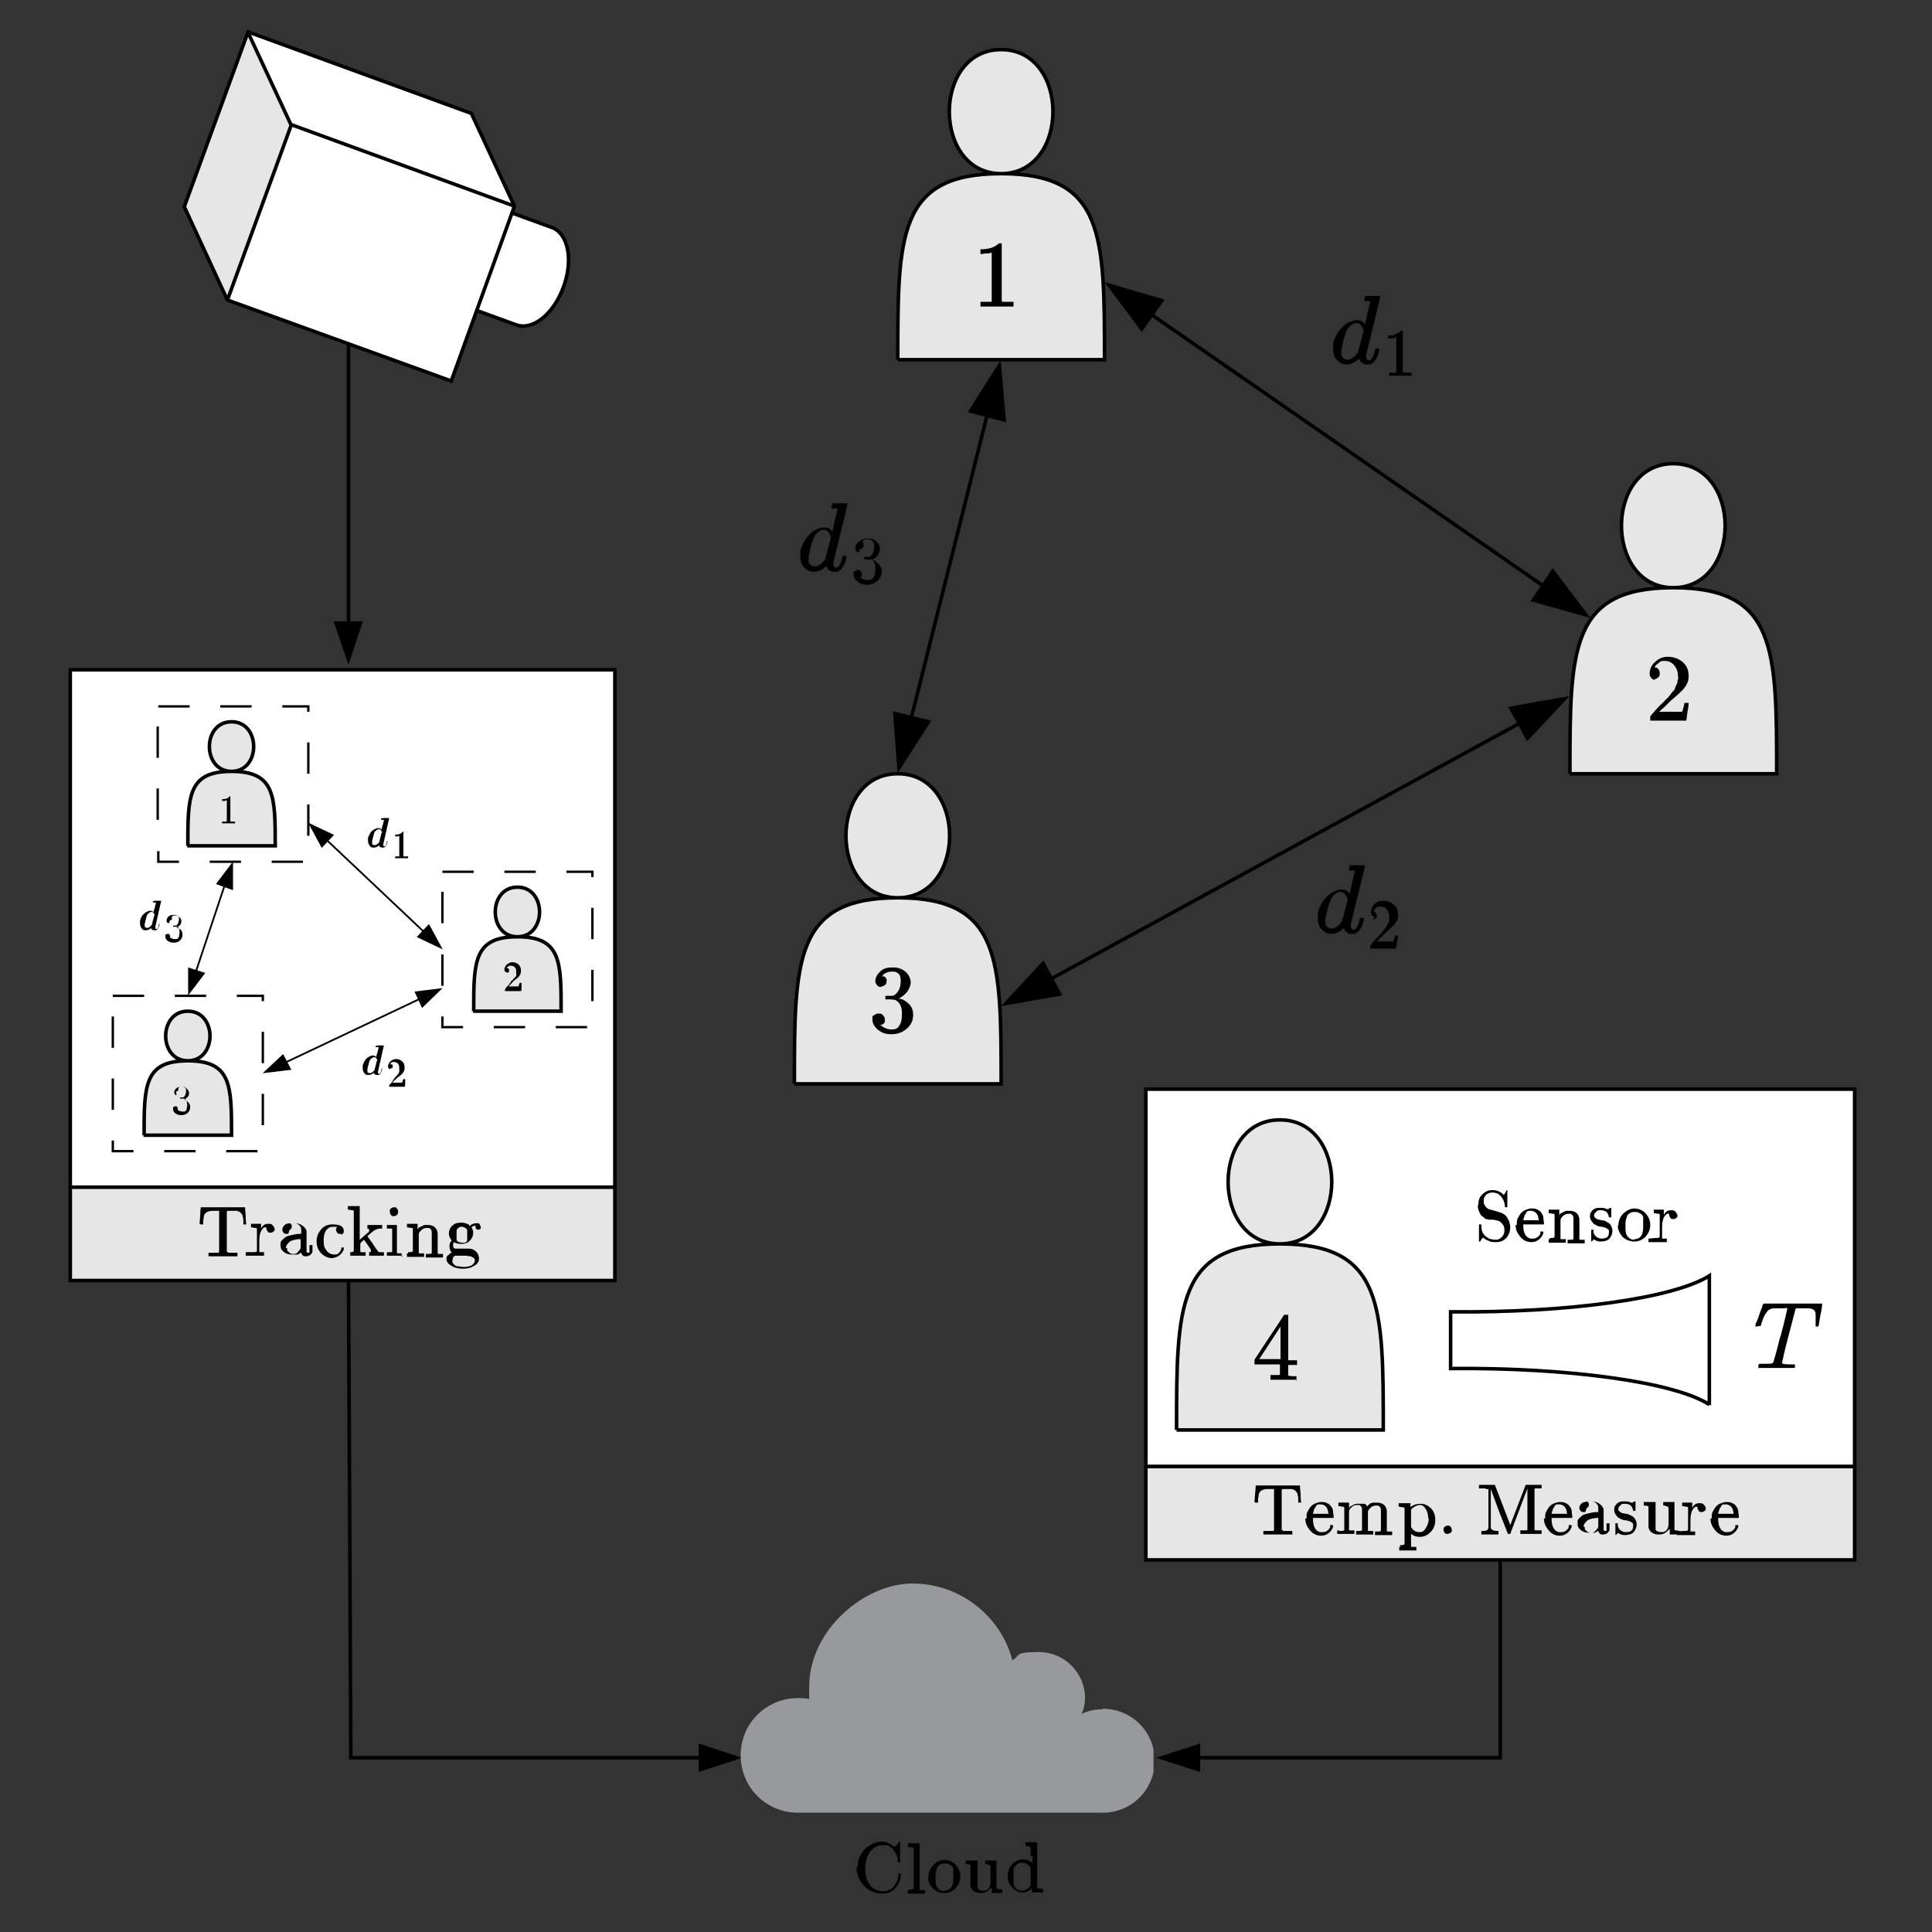 <?xml version="1.0" encoding="UTF-8"?>
<svg xmlns="http://www.w3.org/2000/svg" version="1.1" xmlns:xlink="http://www.w3.org/1999/xlink" viewBox="0 0 327.1 327.1">
  <rect x="0" y="0" width="327.1" height="327.1" fill="#333333" stroke="none"/>
  <defs>
    <style>
      .cls-1 {
        opacity: 0;
      }

      .cls-1, .cls-2, .cls-3, .cls-4, .cls-5, .cls-6, .cls-7, .cls-8, .cls-9, .cls-10, .cls-11 {
        fill: none;
      }

      .cls-1, .cls-2, .cls-4, .cls-5, .cls-6, .cls-7, .cls-8, .cls-9, .cls-10, .cls-11 {
        stroke: #000;
      }

      .cls-12 {
        fill: #97999c;
      }

      .cls-2 {
        opacity: 0;
      }

      .cls-13 {
        fill: #fff;
      }

      .cls-4 {
        opacity: 0;
      }

      .cls-14 {
        clip-path: url(#clippath-1);
      }

      .cls-5 {
        opacity: 0;
      }

      .cls-6, .cls-7 {
        stroke-width: .6px;
      }

      .cls-6, .cls-9 {
        stroke-miterlimit: 10;
      }

      .cls-8 {
        opacity: 0;
      }

      .cls-9 {
        stroke-width: .3px;
      }

      .cls-10 {
        opacity: 0;
      }

      .cls-15 {
        clip-path: url(#clippath-2);
      }

      .cls-16 {
        opacity: .1;
      }

      .cls-11 {
        opacity: 0;
      }

      .cls-17 {
        clip-path: url(#clippath);
      }

      .cls-18 {
        opacity: 0;
      }

      .cls-19 {
        fill: #e6e6e6;
      }
    </style>
    <clipPath id="clippath">
      <rect class="cls-3" x="-36.4" y="-36.4" width="400" height="400"/>
    </clipPath>
    <clipPath id="clippath-1">
      <rect class="cls-3" x="125.3" y="268" width="70" height="38.9"/>
    </clipPath>
    <clipPath id="clippath-2">
      <rect class="cls-3" x="-36.4" y="-36.4" width="400" height="400"/>
    </clipPath>
  </defs>
  <!-- Generator: Adobe Illustrator 28.7.6, SVG Export Plug-In . SVG Version: 1.2.0 Build 188)  -->
  <g>
    <g id="Layer_1">
      <g class="cls-17">
        <rect class="cls-13" x="194" y="184.4" width="120" height="63.9"/>
        <rect class="cls-7" x="194" y="184.4" width="120" height="63.9"/>
        <rect class="cls-13" x="11.9" y="113.4" width="92.2" height="87.6"/>
        <rect class="cls-7" x="11.9" y="113.4" width="92.2" height="87.6"/>
        <path d="M26.8,119.4h5.3v.4h-5.3v-.4ZM26.5,128.3v-5.3h.4v5.3h-.4ZM26.5,138.8v-5.3h.4v5.3h-.4ZM30.3,146.1h-3.7v-2h.4v1.8h-.2v-.2h3.5v.4ZM40.8,146.1h-5.3v-.4h5.3v.4ZM51.3,146.1h-5.3v-.4h5.3v.4ZM52.4,136.2v5.3h-.4v-5.3h.4ZM52.4,125.7v5.3h-.4v-5.3h.4ZM47.8,119.4h4.6v1.1h-.4v-.9h.2v.2h-4.4v-.4ZM37.3,119.4h5.3v.4h-5.3v-.4Z"/>
        <path d="M74.9,147.4h5.3v.4h-5.3v-.4ZM74.7,156.3v-5.3h.4v5.3h-.4ZM74.7,166.9v-5.3h.4v5.3h-.4ZM78.4,174.1h-3.7v-2h.4v1.8h-.2v-.2h3.5v.4ZM88.9,174.1h-5.3v-.4h5.3v.4ZM99.4,174.1h-5.3v-.4h5.3v.4ZM100.5,164.2v5.3h-.4v-5.3h.4ZM100.5,153.7v5.3h-.4v-5.3h.4ZM95.9,147.4h4.6v1.1h-.4v-.9h.2v.2h-4.4v-.4ZM85.4,147.4h5.3v.4h-5.3v-.4Z"/>
        <path d="M19.1,168.4h5.3v.4h-5.3v-.4ZM18.9,177.4v-5.3h.4v5.3h-.4ZM18.9,187.9v-5.3h.4v5.3h-.4ZM22.6,195.1h-3.7v-2h.4v1.8h-.2v-.2h3.5v.4ZM33.1,195.1h-5.3v-.4h5.3v.4ZM43.6,195.1h-5.3v-.4h5.3v.4ZM44.7,185.2v5.3h-.4v-5.3h.4ZM44.7,174.7v5.3h-.4v-5.3h.4ZM40.1,168.4h4.6v1.1h-.4v-.9h.2v.2h-4.4v-.4ZM29.6,168.4h5.3v.4h-5.3v-.4Z"/>
        <path class="cls-19" d="M152,60.9c0-21,0-31.5,17.5-31.5-11.7,0-11.7-21,0-21s11.7,21,0,21c17.5,0,17.5,10.5,17.5,31.5h-35Z"/>
        <path class="cls-6" d="M152,60.9c0-21,0-31.5,17.5-31.5-11.7,0-11.7-21,0-21s11.7,21,0,21c17.5,0,17.5,10.5,17.5,31.5h-35Z"/>
        <path class="cls-19" d="M265.8,131c0-21,0-31.5,17.5-31.5-11.7,0-11.7-21,0-21s11.7,21,0,21c17.5,0,17.5,10.5,17.5,31.5h-35Z"/>
        <path class="cls-6" d="M265.8,131c0-21,0-31.5,17.5-31.5-11.7,0-11.7-21,0-21s11.7,21,0,21c17.5,0,17.5,10.5,17.5,31.5h-35Z"/>
        <path class="cls-19" d="M134.5,183.5c0-21,0-31.5,17.5-31.5-11.7,0-11.7-21,0-21s11.7,21,0,21c17.5,0,17.5,10.5,17.5,31.5h-35Z"/>
        <path class="cls-6" d="M134.5,183.5c0-21,0-31.5,17.5-31.5-11.7,0-11.7-21,0-21s11.7,21,0,21c17.5,0,17.5,10.5,17.5,31.5h-35Z"/>
        <line class="cls-6" x1="154.3" y1="121.5" x2="167.1" y2="70.4"/>
        <polygon points="152.2 130 151.5 120.8 157.2 122.2 152.2 130"/>
        <polygon class="cls-6" points="152.2 130 151.5 120.8 157.2 122.2 152.2 130"/>
        <polygon points="169.2 61.9 170 71.1 164.3 69.6 169.2 61.9"/>
        <polygon class="cls-6" points="169.2 61.9 170 71.1 164.3 69.6 169.2 61.9"/>
        <line class="cls-6" x1="261.3" y1="99.2" x2="195" y2="53.3"/>
        <polygon points="268.5 104.1 259.6 101.6 262.9 96.7 268.5 104.1"/>
        <polygon class="cls-6" points="268.5 104.1 259.6 101.6 262.9 96.7 268.5 104.1"/>
        <polygon points="187.8 48.3 196.7 50.9 193.3 55.7 187.8 48.3"/>
        <polygon class="cls-6" points="187.8 48.3 196.7 50.9 193.3 55.7 187.8 48.3"/>
        <line class="cls-6" x1="257.2" y1="122.5" x2="178" y2="165.7"/>
        <polygon points="264.9 118.3 258.6 125 255.8 119.9 264.9 118.3"/>
        <polygon class="cls-6" points="264.9 118.3 258.6 125 255.8 119.9 264.9 118.3"/>
        <polygon points="170.3 169.9 176.6 163.1 179.4 168.3 170.3 169.9"/>
        <polygon class="cls-6" points="170.3 169.9 176.6 163.1 179.4 168.3 170.3 169.9"/>
        <path d="M228.2,152.3c-.3-.9-.7-1.3-1.2-1.3s-.8.2-1.1.5c-.4.3-.6.8-.8,1.3-.3.9-.5,1.8-.7,2.7v.2c0,0,0,.2,0,.2,0,.5,0,.8.3,1,.2.2.4.3.7.3.6,0,1.2-.4,1.8-1.2v-.2c.1,0,1-3.6,1-3.6ZM228.5,146.5s.4,0,1.2,0c.8,0,1.2,0,1.2,0,.1,0,.2,0,.2.1s-.4,1.7-1.2,5c-.8,3.2-1.2,4.9-1.2,4.9,0,0,0,.1,0,.2,0,.5.2.7.5.7,0,0,.2,0,.3-.1.2-.2.5-.7.7-1.6,0-.2.1-.3.2-.3,0,0,0,0,.2,0h.1c.2,0,.2,0,.2.1s0,.1,0,.3c-.1.5-.3,1-.5,1.3-.2.3-.3.6-.5.7-.1,0-.3.2-.5.3,0,0-.2,0-.4,0-.4,0-.7,0-.9-.2s-.4-.3-.5-.5v-.2c-.1,0-.1,0-.2,0,0,0,0,0,0,0-.6.6-1.3.9-2,.9s-1.1-.2-1.6-.7-.7-1.1-.7-2.1.1-1.1.3-1.6.5-1,.8-1.4c.5-.6,1-1.1,1.5-1.3s1-.4,1.4-.4c.6,0,1.1.2,1.4.7,0,0,0,0,0,0,0,0,.2-.6.4-1.8.3-1.2.4-1.8.5-1.8,0-.1,0-.2-.1-.3s-.3,0-.6,0h-.3c0,0,0-.1,0-.1s0-.1,0-.3c0-.2.1-.3.2-.3Z"/>
        <path class="cls-8" d="M228.2,152.3c-.3-.9-.7-1.3-1.2-1.3s-.8.2-1.1.5c-.4.3-.6.8-.8,1.3-.3.9-.5,1.8-.7,2.7v.2c0,0,0,.2,0,.2,0,.5,0,.8.3,1,.2.2.4.3.7.3.6,0,1.2-.4,1.8-1.2v-.2c.1,0,1-3.6,1-3.6ZM228.5,146.5s.4,0,1.2,0c.8,0,1.2,0,1.2,0,.1,0,.2,0,.2.1s-.4,1.7-1.2,5c-.8,3.2-1.2,4.9-1.2,4.9,0,0,0,.1,0,.2,0,.5.2.7.5.7,0,0,.2,0,.3-.1.2-.2.5-.7.7-1.6,0-.2.1-.3.2-.3,0,0,0,0,.2,0h.1c.2,0,.2,0,.2.1s0,.1,0,.3c-.1.5-.3,1-.5,1.3-.2.3-.3.6-.5.7-.1,0-.3.2-.5.3,0,0-.2,0-.4,0-.4,0-.7,0-.9-.2s-.4-.3-.5-.5v-.2c-.1,0-.1,0-.2,0,0,0,0,0,0,0-.6.6-1.3.9-2,.9s-1.1-.2-1.6-.7-.7-1.1-.7-2.1.1-1.1.3-1.6.5-1,.8-1.4c.5-.6,1-1.1,1.5-1.3s1-.4,1.4-.4c.6,0,1.1.2,1.4.7,0,0,0,0,0,0,0,0,.2-.6.4-1.8.3-1.2.4-1.8.5-1.8,0-.1,0-.2-.1-.3s-.3,0-.6,0h-.3c0,0,0-.1,0-.1s0-.1,0-.3c0-.2.1-.3.2-.3Z"/>
        <path d="M232.8,155.2c-.2,0-.4,0-.5-.2-.1-.1-.2-.3-.2-.5,0-.5.2-1,.6-1.4.4-.4.9-.6,1.5-.6s1.3.2,1.8.7c.5.4.7,1,.7,1.7,0,.3,0,.7-.2,1-.2.3-.3.6-.6.8-.2.2-.5.5-.9.9-.3.2-.7.6-1.2,1.1l-.7.7h.9c1.2,0,1.9,0,1.9,0,0,0,.1-.4.3-1h0s.5,0,.5,0h0c0,0,0,.4-.2,1.1,0,.7-.2,1-.2,1.1h0s-4.3,0-4.3,0v-.2h0c0-.2,0-.3,0-.3s.2-.2.3-.4c.2-.2.4-.5.6-.7,0,0,.2-.2.4-.4.2-.2.3-.4.4-.4s.2-.2.3-.4c.2-.2.3-.3.3-.4,0,0,.2-.2.3-.3.1-.1.2-.3.2-.4,0-.1.1-.2.2-.3,0-.1.1-.2.2-.4,0-.1,0-.2,0-.3,0-.1,0-.2,0-.4,0-.5-.1-.9-.4-1.3-.3-.4-.6-.5-1.1-.5s-.5,0-.7.2-.3.3-.4.4c0,.1-.1.2-.1.2s0,0,0,0c.1,0,.3,0,.4.2s.2.3.2.5,0,.4-.2.5-.3.2-.5.2Z"/>
        <path class="cls-4" d="M232.8,155.2c-.2,0-.4,0-.5-.2-.1-.1-.2-.3-.2-.5,0-.5.2-1,.6-1.4.4-.4.9-.6,1.5-.6s1.3.2,1.8.7c.5.4.7,1,.7,1.7,0,.3,0,.7-.2,1-.2.3-.3.6-.6.8-.2.2-.5.5-.9.9-.3.2-.7.6-1.2,1.1l-.7.7h.9c1.2,0,1.9,0,1.9,0,0,0,.1-.4.3-1h0s.5,0,.5,0h0c0,0,0,.4-.2,1.1,0,.7-.2,1-.2,1.1h0s-4.3,0-4.3,0v-.2h0c0-.2,0-.3,0-.3s.2-.2.3-.4c.2-.2.4-.5.6-.7,0,0,.2-.2.4-.4.2-.2.3-.4.4-.4s.2-.2.3-.4c.2-.2.3-.3.3-.4,0,0,.2-.2.3-.3.1-.1.2-.3.2-.4,0-.1.1-.2.2-.3,0-.1.1-.2.2-.4,0-.1,0-.2,0-.3,0-.1,0-.2,0-.4,0-.5-.1-.9-.4-1.3-.3-.4-.6-.5-1.1-.5s-.5,0-.7.2-.3.3-.4.4c0,.1-.1.2-.1.2s0,0,0,0c.1,0,.3,0,.4.2s.2.3.2.5,0,.4-.2.5-.3.2-.5.2Z"/>
        <path d="M230.9,56c-.3-.9-.7-1.3-1.2-1.3s-.8.2-1.1.5c-.4.3-.6.8-.8,1.3-.3.9-.5,1.8-.7,2.7v.2c0,0,0,.2,0,.2,0,.5,0,.8.3,1,.2.2.4.3.7.3.6,0,1.2-.4,1.8-1.2v-.2c.1,0,1-3.6,1-3.6ZM231.1,50.1s.4,0,1.2,0,1.2,0,1.2,0c.1,0,.2,0,.2.1s-.4,1.7-1.2,5c-.8,3.2-1.2,4.9-1.2,4.9,0,0,0,.1,0,.2,0,.5.2.7.5.7,0,0,.2,0,.3-.1.2-.2.5-.7.7-1.6,0-.2.1-.3.2-.3,0,0,0,0,.2,0h.1c.2,0,.2,0,.2.1s0,.1,0,.3c-.1.5-.3,1-.5,1.3-.2.3-.3.6-.5.7-.1,0-.3.2-.5.3,0,0-.2,0-.4,0-.4,0-.7,0-.9-.2s-.4-.3-.5-.5v-.2c-.1,0-.1,0-.2,0,0,0,0,0,0,0-.6.6-1.3.9-2,.9s-1.1-.2-1.6-.7-.7-1.1-.7-2.1.1-1.1.3-1.6c.2-.5.5-1,.8-1.4.5-.6,1-1.1,1.5-1.3.5-.2,1-.4,1.4-.4.6,0,1.1.2,1.4.7,0,0,0,0,0,0,0,0,.2-.6.4-1.8.3-1.2.4-1.8.5-1.8,0-.1,0-.2-.1-.3s-.3,0-.6,0h-.3c0,0,0-.1,0-.1s0-.1,0-.3c0-.2.1-.3.2-.3Z"/>
        <path class="cls-8" d="M230.9,56c-.3-.9-.7-1.3-1.2-1.3s-.8.2-1.1.5c-.4.3-.6.8-.8,1.3-.3.9-.5,1.8-.7,2.7v.2c0,0,0,.2,0,.2,0,.5,0,.8.3,1,.2.2.4.3.7.3.6,0,1.2-.4,1.8-1.2v-.2c.1,0,1-3.6,1-3.6ZM231.1,50.1s.4,0,1.2,0,1.2,0,1.2,0c.1,0,.2,0,.2.1s-.4,1.7-1.2,5c-.8,3.2-1.2,4.9-1.2,4.9,0,0,0,.1,0,.2,0,.5.2.7.5.7,0,0,.2,0,.3-.1.2-.2.5-.7.7-1.6,0-.2.1-.3.2-.3,0,0,0,0,.2,0h.1c.2,0,.2,0,.2.1s0,.1,0,.3c-.1.5-.3,1-.5,1.3-.2.3-.3.6-.5.7-.1,0-.3.2-.5.3,0,0-.2,0-.4,0-.4,0-.7,0-.9-.2s-.4-.3-.5-.5v-.2c-.1,0-.1,0-.2,0,0,0,0,0,0,0-.6.6-1.3.9-2,.9s-1.1-.2-1.6-.7-.7-1.1-.7-2.1.1-1.1.3-1.6c.2-.5.5-1,.8-1.4.5-.6,1-1.1,1.5-1.3.5-.2,1-.4,1.4-.4.6,0,1.1.2,1.4.7,0,0,0,0,0,0,0,0,.2-.6.4-1.8.3-1.2.4-1.8.5-1.8,0-.1,0-.2-.1-.3s-.3,0-.6,0h-.3c0,0,0-.1,0-.1s0-.1,0-.3c0-.2.1-.3.2-.3Z"/>
        <path d="M236.6,57.1h-.2c-.1,0-.3.1-.5.2-.2,0-.4,0-.7,0h-.2v-.5h.2c.4,0,.7,0,1-.2s.5-.2.7-.3c.1,0,.2-.2.3-.3,0,0,0,0,.1,0s.1,0,.2,0v7c0,0,.1,0,.2.1,0,0,.1,0,.3,0,.1,0,.4,0,.7,0h.3v.5h-.1c-.2,0-.8,0-1.8,0s-1.7,0-1.8,0h-.1v-.5h.7c.1,0,.2,0,.3,0,0,0,.1,0,.2,0s0,0,0,0,0,0,0,0c0,0,0,0,0,0v-6Z"/>
        <path class="cls-4" d="M236.6,57.1h-.2c-.1,0-.3.1-.5.2-.2,0-.4,0-.7,0h-.2v-.5h.2c.4,0,.7,0,1-.2s.5-.2.7-.3c.1,0,.2-.2.3-.3,0,0,0,0,.1,0s.1,0,.2,0v7c0,0,.1,0,.2.1,0,0,.1,0,.3,0,.1,0,.4,0,.7,0h.3v.5h-.1c-.2,0-.8,0-1.8,0s-1.7,0-1.8,0h-.1v-.5h.7c.1,0,.2,0,.3,0,0,0,.1,0,.2,0s0,0,0,0,0,0,0,0c0,0,0,0,0,0v-6Z"/>
        <path d="M140.7,91c-.3-.9-.7-1.3-1.2-1.3s-.8.2-1.1.5c-.4.3-.6.8-.8,1.3-.3.9-.5,1.8-.7,2.7v.2c0,0,0,.2,0,.2,0,.5,0,.8.3,1,.2.2.4.3.7.3.6,0,1.2-.4,1.8-1.2v-.2c.1,0,1-3.6,1-3.6ZM140.9,85.2s.4,0,1.2,0c.8,0,1.2,0,1.2,0,.1,0,.2,0,.2.1s-.4,1.7-1.2,5c-.8,3.2-1.2,4.9-1.2,4.9,0,0,0,.1,0,.2,0,.5.2.7.5.7,0,0,.2,0,.3-.1.2-.2.5-.7.7-1.6,0-.2.1-.3.2-.3,0,0,0,0,.2,0h.1c.2,0,.2,0,.2.1s0,.1,0,.3c-.1.5-.3,1-.5,1.3s-.3.6-.5.7c-.1,0-.3.2-.5.3,0,0-.2,0-.4,0-.4,0-.7,0-.9-.2-.3-.2-.4-.3-.5-.5v-.2c-.1,0-.1,0-.2,0,0,0,0,0,0,0-.6.6-1.3.9-2,.9s-1.1-.2-1.6-.7-.7-1.1-.7-2.1.1-1.1.3-1.6c.2-.5.5-1,.8-1.4.5-.6,1-1.1,1.5-1.3s1-.4,1.4-.4c.6,0,1.1.2,1.4.7,0,0,0,0,0,0,0,0,.2-.6.4-1.8.3-1.1.4-1.8.5-1.8,0-.1,0-.2-.1-.3,0,0-.3,0-.6,0h-.3c0,0,0-.1,0-.1s0-.1,0-.3c0-.2.1-.3.2-.3Z"/>
        <path class="cls-8" d="M140.7,91c-.3-.9-.7-1.3-1.2-1.3s-.8.2-1.1.5c-.4.3-.6.8-.8,1.3-.3.9-.5,1.8-.7,2.7v.2c0,0,0,.2,0,.2,0,.5,0,.8.3,1,.2.2.4.3.7.3.6,0,1.2-.4,1.8-1.2v-.2c.1,0,1-3.6,1-3.6ZM140.9,85.2s.4,0,1.2,0c.8,0,1.2,0,1.2,0,.1,0,.2,0,.2.1s-.4,1.7-1.2,5c-.8,3.2-1.2,4.9-1.2,4.9,0,0,0,.1,0,.2,0,.5.2.7.5.7,0,0,.2,0,.3-.1.2-.2.5-.7.7-1.6,0-.2.1-.3.2-.3,0,0,0,0,.2,0h.1c.2,0,.2,0,.2.1s0,.1,0,.3c-.1.5-.3,1-.5,1.3s-.3.6-.5.7c-.1,0-.3.2-.5.3,0,0-.2,0-.4,0-.4,0-.7,0-.9-.2-.3-.2-.4-.3-.5-.5v-.2c-.1,0-.1,0-.2,0,0,0,0,0,0,0-.6.6-1.3.9-2,.9s-1.1-.2-1.6-.7-.7-1.1-.7-2.1.1-1.1.3-1.6c.2-.5.5-1,.8-1.4.5-.6,1-1.1,1.5-1.3s1-.4,1.4-.4c.6,0,1.1.2,1.4.7,0,0,0,0,0,0,0,0,.2-.6.4-1.8.3-1.1.4-1.8.5-1.8,0-.1,0-.2-.1-.3,0,0-.3,0-.6,0h-.3c0,0,0-.1,0-.1s0-.1,0-.3c0-.2.1-.3.2-.3Z"/>
        <path d="M145.5,93.5c-.2,0-.4,0-.5-.2-.1-.1-.2-.3-.2-.5,0-.4.2-.8.6-1.1.4-.3.8-.5,1.3-.5s.4,0,.5,0c.6,0,1,.3,1.3.6.3.3.5.7.5,1,0,.4-.1.8-.4,1.2-.3.4-.6.7-1.1.8h0s0,0,.1,0c0,0,.2,0,.3.1.2,0,.3.1.4.2.6.4,1,1,1,1.6s-.2,1.1-.7,1.6c-.5.5-1.1.7-1.8.7s-1.2-.2-1.6-.5c-.4-.3-.7-.8-.7-1.3s0-.4.2-.5.3-.2.5-.2c.2,0,.4,0,.5.2.1.1.2.3.2.5s0,.2,0,.2c0,0,0,.1,0,.2,0,0,0,.1-.1.1,0,0-.1,0-.1,0,0,0,0,0-.1,0,0,0,0,0,0,0h0c.4.4.9.5,1.4.5s.7-.2,1-.6c.1-.3.2-.6.2-1.2v-.2c0-.7-.2-1.2-.7-1.5-.1,0-.4,0-.7,0h-.5s0,0,0,0c0,0,0,0,0-.2s0-.2,0-.2c.2,0,.4,0,.7,0,.3,0,.5-.2.7-.5.2-.3.3-.7.3-1.3h0c0-.5-.1-.8-.4-1-.2-.1-.4-.2-.5-.2s-.5,0-.7.1c-.2,0-.4.2-.4.3,0,0-.1.1-.1.1h0s0,0,0,0c0,0,0,0,.1,0,0,0,0,0,.1,0,0,0,0,0,.1.1,0,0,0,.1,0,.2s0,.1,0,.2c0,.2,0,.3-.2.5s-.3.2-.5.2Z"/>
        <path class="cls-4" d="M145.5,93.5c-.2,0-.4,0-.5-.2-.1-.1-.2-.3-.2-.5,0-.4.2-.8.6-1.1.4-.3.8-.5,1.3-.5s.4,0,.5,0c.6,0,1,.3,1.3.6.3.3.5.7.5,1,0,.4-.1.8-.4,1.2-.3.4-.6.7-1.1.8h0s0,0,.1,0c0,0,.2,0,.3.1.2,0,.3.1.4.2.6.4,1,1,1,1.6s-.2,1.1-.7,1.6c-.5.5-1.1.7-1.8.7s-1.2-.2-1.6-.5c-.4-.3-.7-.8-.7-1.3s0-.4.2-.5.3-.2.5-.2c.2,0,.4,0,.5.2.1.1.2.3.2.5s0,.2,0,.2c0,0,0,.1,0,.2,0,0,0,.1-.1.1,0,0-.1,0-.1,0,0,0,0,0-.1,0,0,0,0,0,0,0h0c.4.4.9.5,1.4.5s.7-.2,1-.6c.1-.3.2-.6.2-1.2v-.2c0-.7-.2-1.2-.7-1.5-.1,0-.4,0-.7,0h-.5s0,0,0,0c0,0,0,0,0-.2s0-.2,0-.2c.2,0,.4,0,.7,0,.3,0,.5-.2.7-.5.2-.3.3-.7.3-1.3h0c0-.5-.1-.8-.4-1-.2-.1-.4-.2-.5-.2s-.5,0-.7.1c-.2,0-.4.2-.4.3,0,0-.1.1-.1.1h0s0,0,0,0c0,0,0,0,.1,0,0,0,0,0,.1,0,0,0,0,0,.1.1,0,0,0,.1,0,.2s0,.1,0,.2c0,.2,0,.3-.2.5s-.3.2-.5.2Z"/>
        <path d="M168.2,42.7h-.2c-.2.1-.4.2-.7.2-.3,0-.6,0-1,.1h-.3v-.8h.3c.5,0,1-.1,1.4-.2.4-.1.7-.3.9-.4s.3-.2.5-.4c0,0,0,0,.2,0s.2,0,.3,0v9.8c0,0,.2.1.2.1,0,0,.2,0,.4,0,.2,0,.5,0,1,0h.4v.8h-.2c-.2,0-1.1,0-2.6,0s-2.3,0-2.6,0h-.2v-.8h1.1c.2,0,.3,0,.4,0s.2,0,.3,0c0,0,.1,0,.1,0s0,0,0,0c0,0,0,0,0,0v-8.5Z"/>
        <path class="cls-11" d="M168.2,42.7h-.2c-.2.1-.4.2-.7.2-.3,0-.6,0-1,.1h-.3v-.8h.3c.5,0,1-.1,1.4-.2.4-.1.7-.3.9-.4s.3-.2.5-.4c0,0,0,0,.2,0s.2,0,.3,0v9.8c0,0,.2.1.2.1,0,0,.2,0,.4,0,.2,0,.5,0,1,0h.4v.8h-.2c-.2,0-1.1,0-2.6,0s-2.3,0-2.6,0h-.2v-.8h1.1c.2,0,.3,0,.4,0s.2,0,.3,0c0,0,.1,0,.1,0s0,0,0,0c0,0,0,0,0,0v-8.5Z"/>
        <path d="M280.3,115.1c-.3,0-.5,0-.7-.3-.2-.2-.3-.4-.3-.7,0-.8.3-1.5.9-2,.6-.6,1.3-.9,2.2-.9s1.8.3,2.5.9c.7.6,1,1.4,1,2.4,0,.5-.1.9-.3,1.3-.2.4-.5.8-.8,1.1-.3.3-.7.7-1.3,1.2-.4.3-.9.8-1.6,1.5l-1,.9h1.2c1.7,0,2.6,0,2.7,0,0,0,.2-.5.4-1.5h0s.7,0,.7,0h0c0,0,0,.6-.2,1.5-.1,1-.2,1.5-.2,1.5h0s-6.1,0-6.1,0v-.5c0,0,0-.2,0-.2,0,0,.2-.3.5-.6.3-.4.6-.7.8-.9,0-.1.3-.3.6-.6s.5-.5.6-.6c0-.1.3-.3.5-.5.2-.3.4-.4.5-.6,0-.1.2-.3.4-.5.2-.2.3-.4.3-.5,0-.1.1-.3.2-.5s.2-.4.2-.5c0-.2,0-.3.1-.5s0-.3,0-.5c0-.7-.2-1.3-.6-1.8-.4-.5-.9-.8-1.6-.8s-.7,0-1,.3c-.3.2-.5.4-.6.5-.1.2-.2.3-.2.3s0,0,0,0c.2,0,.4,0,.6.2.2.2.3.4.3.8s0,.5-.3.7c-.2.2-.4.3-.7.3Z"/>
        <path class="cls-11" d="M280.3,115.1c-.3,0-.5,0-.7-.3-.2-.2-.3-.4-.3-.7,0-.8.3-1.5.9-2,.6-.6,1.3-.9,2.2-.9s1.8.3,2.5.9c.7.6,1,1.4,1,2.4,0,.5-.1.9-.3,1.3-.2.4-.5.8-.8,1.1-.3.3-.7.7-1.3,1.2-.4.3-.9.8-1.6,1.5l-1,.9h1.2c1.7,0,2.6,0,2.7,0,0,0,.2-.5.4-1.5h0s.7,0,.7,0h0c0,0,0,.6-.2,1.5-.1,1-.2,1.5-.2,1.5h0s-6.1,0-6.1,0v-.5c0,0,0-.2,0-.2,0,0,.2-.3.5-.6.3-.4.6-.7.8-.9,0-.1.3-.3.6-.6s.5-.5.6-.6c0-.1.3-.3.5-.5.2-.3.4-.4.5-.6,0-.1.2-.3.4-.5.2-.2.3-.4.3-.5,0-.1.1-.3.2-.5s.2-.4.2-.5c0-.2,0-.3.1-.5s0-.3,0-.5c0-.7-.2-1.3-.6-1.8-.4-.5-.9-.8-1.6-.8s-.7,0-1,.3c-.3.2-.5.4-.6.5-.1.2-.2.3-.2.3s0,0,0,0c.2,0,.4,0,.6.2.2.2.3.4.3.8s0,.5-.3.7c-.2.2-.4.3-.7.3Z"/>
        <path d="M149.2,167.1c-.3,0-.5,0-.7-.3-.2-.2-.3-.4-.3-.7,0-.6.3-1.1.8-1.6.5-.5,1.2-.7,1.9-.7s.6,0,.7,0c.8.1,1.4.4,1.9.9.4.4.6.9.7,1.5,0,.6-.2,1.1-.6,1.7-.4.5-.9.9-1.5,1.2h0s0,0,.1,0c0,0,.3,0,.5.1.2,0,.4.2.6.3.9.6,1.3,1.3,1.3,2.3s-.3,1.6-1,2.3c-.7.6-1.5,1-2.6,1s-1.6-.2-2.3-.7c-.6-.5-1-1.1-1-1.8s0-.6.3-.7c.2-.2.4-.3.7-.3.3,0,.6,0,.8.3.2.2.3.4.3.7s0,.2,0,.3,0,.2-.1.3c0,0-.1.1-.2.2,0,0-.1,0-.2.1,0,0-.1,0-.2,0,0,0,0,0-.1,0h0c.6.5,1.2.8,2,.8s1.1-.3,1.4-.9c.2-.4.3-.9.3-1.7v-.3c0-1-.4-1.7-1.1-2.1-.2,0-.5-.1-1-.1h-.7s0,0,0,0c0,0,0-.1,0-.3s0-.3.1-.3c.3,0,.6,0,1,0,.4,0,.7-.3,1-.7s.5-1,.5-1.8h0c0-.8-.2-1.2-.6-1.4-.2-.2-.5-.2-.8-.2s-.7,0-1,.2c-.3.1-.5.2-.6.4-.1.1-.2.2-.2.2h0s0,0,.1,0c0,0,.1,0,.2,0,0,0,.1,0,.2.1,0,0,.1,0,.2.2s0,.2.1.2,0,.2,0,.3c0,.2,0,.5-.2.6-.2.2-.4.3-.7.3Z"/>
        <path class="cls-11" d="M149.2,167.1c-.3,0-.5,0-.7-.3-.2-.2-.3-.4-.3-.7,0-.6.3-1.1.8-1.6.5-.5,1.2-.7,1.9-.7s.6,0,.7,0c.8.1,1.4.4,1.9.9.4.4.6.9.7,1.5,0,.6-.2,1.1-.6,1.7-.4.5-.9.9-1.5,1.2h0s0,0,.1,0c0,0,.3,0,.5.1.2,0,.4.2.6.3.9.6,1.3,1.3,1.3,2.3s-.3,1.6-1,2.3c-.7.6-1.5,1-2.6,1s-1.6-.2-2.3-.7c-.6-.5-1-1.1-1-1.8s0-.6.3-.7c.2-.2.4-.3.7-.3.3,0,.6,0,.8.3.2.2.3.4.3.7s0,.2,0,.3,0,.2-.1.3c0,0-.1.1-.2.2,0,0-.1,0-.2.1,0,0-.1,0-.2,0,0,0,0,0-.1,0h0c.6.5,1.2.8,2,.8s1.1-.3,1.4-.9c.2-.4.3-.9.3-1.7v-.3c0-1-.4-1.7-1.1-2.1-.2,0-.5-.1-1-.1h-.7s0,0,0,0c0,0,0-.1,0-.3s0-.3.1-.3c.3,0,.6,0,1,0,.4,0,.7-.3,1-.7s.5-1,.5-1.8h0c0-.8-.2-1.2-.6-1.4-.2-.2-.5-.2-.8-.2s-.7,0-1,.2c-.3.1-.5.2-.6.4-.1.1-.2.2-.2.2h0s0,0,.1,0c0,0,.1,0,.2,0,0,0,.1,0,.2.1,0,0,.1,0,.2.2s0,.2.1.2,0,.2,0,.3c0,.2,0,.5-.2.6-.2.2-.4.3-.7.3Z"/>
        <path class="cls-19" d="M199.2,242.1c0-21,0-31.5,17.5-31.5-11.7,0-11.7-21,0-21s11.7,21,0,21c17.5,0,17.5,10.5,17.5,31.5h-35Z"/>
        <path class="cls-6" d="M199.2,242.1c0-21,0-31.5,17.5-31.5-11.7,0-11.7-21,0-21s11.7,21,0,21c17.5,0,17.5,10.5,17.5,31.5h-35Z"/>
        <path d="M216.8,230.1v-5.5l-3.6,5.5h1.8s1.8,0,1.8,0ZM219.5,233.6c-.2,0-.9,0-2.1,0s-2,0-2.2,0h-.1v-.8h1c0,0,.2,0,.3,0,.1,0,.2,0,.2,0,0,0,0,0,.1-.1,0,0,0-.3,0-.9v-.8h-4.3v-.8l2.5-3.8c1.7-2.5,2.5-3.8,2.5-3.8,0,0,.1,0,.3,0h.4v7.7h1.5v.8h-1.5v1.6c0,0,0,.1,0,.2,0,0,.4.1.9.1h.5v.8h-.1Z"/>
        <path class="cls-11" d="M216.8,230.1v-5.5l-3.6,5.5h1.8s1.8,0,1.8,0ZM219.5,233.6c-.2,0-.9,0-2.1,0s-2,0-2.2,0h-.1v-.8h1c0,0,.2,0,.3,0,.1,0,.2,0,.2,0,0,0,0,0,.1-.1,0,0,0-.3,0-.9v-.8h-4.3v-.8l2.5-3.8c1.7-2.5,2.5-3.8,2.5-3.8,0,0,.1,0,.3,0h.4v7.7h1.5v.8h-1.5v1.6c0,0,0,.1,0,.2,0,0,.4.1.9.1h.5v.8h-.1Z"/>
        <path class="cls-13" d="M289.4,237.8c-5.9-3.8-23.9-6.3-43.8-6.1v-9.6c19.9.2,37.8-2.3,43.8-6.1v21.9Z"/>
        <path class="cls-6" d="M289.4,237.8c-5.9-3.8-23.9-6.3-43.8-6.1v-9.6c19.9.2,37.8-2.3,43.8-6.1v21.9Z"/>
        <path class="cls-19" d="M31.8,143.2c0-8.4,0-12.6,7.4-12.6-5,0-5-8.4,0-8.4s5,8.4,0,8.4c7.4,0,7.4,4.2,7.4,12.6h-14.9Z"/>
        <path class="cls-6" d="M31.8,143.2c0-8.4,0-12.6,7.4-12.6-5,0-5-8.4,0-8.4s5,8.4,0,8.4c7.4,0,7.4,4.2,7.4,12.6h-14.9Z"/>
        <path class="cls-19" d="M80.2,171.2c0-8.4,0-12.6,7.4-12.6-5,0-5-8.4,0-8.4s5,8.4,0,8.4c7.4,0,7.4,4.2,7.4,12.6h-14.9Z"/>
        <path class="cls-6" d="M80.2,171.2c0-8.4,0-12.6,7.4-12.6-5,0-5-8.4,0-8.4s5,8.4,0,8.4c7.4,0,7.4,4.2,7.4,12.6h-14.9Z"/>
        <path class="cls-19" d="M24.4,192.2c0-8.4,0-12.6,7.4-12.6-5,0-5-8.4,0-8.4s5,8.4,0,8.4c7.4,0,7.4,4.2,7.4,12.6h-14.9Z"/>
        <path class="cls-6" d="M24.4,192.2c0-8.4,0-12.6,7.4-12.6-5,0-5-8.4,0-8.4s5,8.4,0,8.4c7.4,0,7.4,4.2,7.4,12.6h-14.9Z"/>
        <line class="cls-9" x1="33.2" y1="164.4" x2="38" y2="150"/>
        <polygon points="32 168.1 32 164 34.5 164.8 32 168.1"/>
        <polygon class="cls-9" points="32 168.1 32 164 34.5 164.8 32 168.1"/>
        <polygon points="39.3 146.3 39.3 150.5 36.8 149.6 39.3 146.3"/>
        <polygon class="cls-9" points="39.3 146.3 39.3 150.5 36.8 149.6 39.3 146.3"/>
        <line class="cls-9" x1="71.7" y1="157.7" x2="55.4" y2="142.3"/>
        <polygon points="74.6 160.4 70.8 158.6 72.6 156.7 74.6 160.4"/>
        <polygon class="cls-9" points="74.6 160.4 70.8 158.6 72.6 156.7 74.6 160.4"/>
        <polygon points="52.5 139.6 56.3 141.4 54.5 143.3 52.5 139.6"/>
        <polygon class="cls-9" points="52.5 139.6 56.3 141.4 54.5 143.3 52.5 139.6"/>
        <line class="cls-9" x1="70.9" y1="169.2" x2="48.5" y2="179.8"/>
        <polygon points="74.5 167.5 71.5 170.4 70.4 168 74.5 167.5"/>
        <polygon class="cls-9" points="74.5 167.5 71.5 170.4 70.4 168 74.5 167.5"/>
        <polygon points="44.9 181.5 47.9 178.7 49.1 181 44.9 181.5"/>
        <polygon class="cls-9" points="44.9 181.5 47.9 178.7 49.1 181 44.9 181.5"/>
        <path d="M63.9,179.6c-.1-.4-.3-.6-.5-.6s-.3,0-.5.2c-.2.1-.3.3-.4.6-.1.4-.2.8-.3,1.2h0c0,.1,0,.1,0,.2,0,.2,0,.4.1.4,0,0,.2.1.3.1.3,0,.5-.2.8-.5h0c0,0,.4-1.6.4-1.6ZM64,177s.2,0,.5,0c.3,0,.5,0,.5,0,0,0,0,0,0,0s-.2.8-.5,2.2c-.3,1.4-.5,2.1-.5,2.2,0,0,0,0,0,.1,0,.2,0,.3.2.3,0,0,0,0,.1,0,.1,0,.2-.3.3-.7,0,0,0-.1,0-.2,0,0,0,0,0,0h0c0,0,.1,0,.1,0s0,0,0,.1c0,.2-.1.4-.2.6,0,.1-.1.2-.2.3,0,0-.1,0-.2.1,0,0,0,0-.2,0-.2,0-.3,0-.4-.1-.1,0-.2-.1-.2-.2h0c0-.1,0-.1,0-.1,0,0,0,0,0,0-.3.3-.6.4-.9.4s-.5,0-.7-.3c-.2-.2-.3-.5-.3-.9s0-.5.1-.7.2-.4.3-.6c.2-.3.5-.5.7-.6.2-.1.4-.2.6-.2.3,0,.5.1.6.3,0,0,0,0,0,0,0,0,0-.3.2-.8.1-.5.2-.8.2-.8,0,0,0-.1,0-.1,0,0-.1,0-.3,0h-.2s0,0,0,0,0,0,0-.1c0,0,0-.1,0-.1Z"/>
        <path class="cls-1" d="M63.9,179.6c-.1-.4-.3-.6-.5-.6s-.3,0-.5.2c-.2.1-.3.3-.4.6-.1.4-.2.8-.3,1.2h0c0,.1,0,.1,0,.2,0,.2,0,.4.1.4,0,0,.2.1.3.1.3,0,.5-.2.8-.5h0c0,0,.4-1.6.4-1.6ZM64,177s.2,0,.5,0c.3,0,.5,0,.5,0,0,0,0,0,0,0s-.2.8-.5,2.2c-.3,1.4-.5,2.1-.5,2.2,0,0,0,0,0,.1,0,.2,0,.3.2.3,0,0,0,0,.1,0,.1,0,.2-.3.3-.7,0,0,0-.1,0-.2,0,0,0,0,0,0h0c0,0,.1,0,.1,0s0,0,0,.1c0,.2-.1.4-.2.6,0,.1-.1.2-.2.3,0,0-.1,0-.2.1,0,0,0,0-.2,0-.2,0-.3,0-.4-.1-.1,0-.2-.1-.2-.2h0c0-.1,0-.1,0-.1,0,0,0,0,0,0-.3.3-.6.4-.9.4s-.5,0-.7-.3c-.2-.2-.3-.5-.3-.9s0-.5.1-.7.2-.4.3-.6c.2-.3.5-.5.7-.6.2-.1.4-.2.6-.2.3,0,.5.1.6.3,0,0,0,0,0,0,0,0,0-.3.2-.8.1-.5.2-.8.2-.8,0,0,0-.1,0-.1,0,0-.1,0-.3,0h-.2s0,0,0,0,0,0,0-.1c0,0,0-.1,0-.1Z"/>
        <path d="M66.1,181c-.1,0-.2,0-.3-.1,0,0-.1-.2-.1-.3,0-.3.1-.6.4-.9.2-.2.6-.4.9-.4s.8.1,1.1.4c.3.3.4.6.4,1,0,.2,0,.4-.1.6,0,.2-.2.3-.3.5-.1.1-.3.3-.6.5-.2.1-.4.4-.7.6l-.4.4h.5c.7,0,1.1,0,1.2,0,0,0,0-.2.2-.6h0s.3,0,.3,0h0s0,.2,0,.7c0,.4,0,.6-.1.6h0s-2.6,0-2.6,0h0v-.2s0,0,0-.1c0,0,0-.1.2-.2.1-.1.3-.3.3-.4,0,0,.1-.1.2-.3.1-.1.2-.2.2-.3,0,0,.1-.1.2-.2s.2-.2.2-.2c0,0,0-.1.2-.2,0,0,.1-.2.1-.2,0,0,0-.1.1-.2,0,0,0-.1,0-.2,0,0,0-.1,0-.2,0,0,0-.1,0-.2,0-.3,0-.5-.2-.8-.2-.2-.4-.3-.7-.3s-.3,0-.4.1c-.1,0-.2.2-.2.2,0,0,0,.1,0,.1s0,0,0,0c0,0,.2,0,.3,0,0,0,.1.2.1.3s0,.2-.1.3c0,0-.2.1-.3.1Z"/>
        <path class="cls-5" d="M66.1,181c-.1,0-.2,0-.3-.1,0,0-.1-.2-.1-.3,0-.3.1-.6.4-.9.2-.2.6-.4.9-.4s.8.1,1.1.4c.3.3.4.6.4,1,0,.2,0,.4-.1.6,0,.2-.2.3-.3.5-.1.1-.3.3-.6.5-.2.1-.4.4-.7.6l-.4.4h.5c.7,0,1.1,0,1.2,0,0,0,0-.2.2-.6h0s.3,0,.3,0h0s0,.2,0,.7c0,.4,0,.6-.1.6h0s-2.6,0-2.6,0h0v-.2s0,0,0-.1c0,0,0-.1.2-.2.1-.1.3-.3.3-.4,0,0,.1-.1.2-.3.1-.1.2-.2.2-.3,0,0,.1-.1.2-.2s.2-.2.2-.2c0,0,0-.1.2-.2,0,0,.1-.2.1-.2,0,0,0-.1.1-.2,0,0,0-.1,0-.2,0,0,0-.1,0-.2,0,0,0-.1,0-.2,0-.3,0-.5-.2-.8-.2-.2-.4-.3-.7-.3s-.3,0-.4.1c-.1,0-.2.2-.2.2,0,0,0,.1,0,.1s0,0,0,0c0,0,.2,0,.3,0,0,0,.1.2.1.3s0,.2-.1.3c0,0-.2.1-.3.1Z"/>
        <path d="M64.7,141c-.1-.4-.3-.6-.5-.6s-.3,0-.5.2c-.2.1-.3.3-.4.6-.1.4-.2.8-.3,1.2h0c0,.1,0,.1,0,.2,0,.2,0,.4.1.4,0,0,.2.1.3.1.3,0,.5-.2.8-.5h0c0,0,.4-1.6.4-1.6ZM64.9,138.5s.2,0,.5,0c.3,0,.5,0,.5,0,0,0,0,0,0,0s-.2.8-.5,2.2c-.3,1.4-.5,2.1-.5,2.2,0,0,0,0,0,.1,0,.2,0,.3.2.3,0,0,0,0,.1,0,.1,0,.2-.3.3-.7,0,0,0-.1,0-.2,0,0,0,0,0,0h0c0,0,.1,0,.1,0s0,0,0,.1c0,.2-.1.4-.2.6,0,.1-.1.2-.2.3,0,0-.1,0-.2.1,0,0,0,0-.2,0-.2,0-.3,0-.4-.1-.1,0-.2-.1-.2-.2h0c0-.1,0-.1,0-.1,0,0,0,0,0,0-.3.3-.6.4-.9.4s-.5,0-.7-.3-.3-.5-.3-.9,0-.5.1-.7.2-.4.3-.6c.2-.3.5-.5.7-.6.2-.1.4-.2.6-.2.3,0,.5.1.6.3,0,0,0,0,0,0,0,0,0-.3.2-.8.1-.5.2-.8.2-.8,0,0,0-.1,0-.1,0,0-.1,0-.3,0h-.2s0,0,0,0,0,0,0-.1c0,0,0-.1,0-.1Z"/>
        <path class="cls-1" d="M64.7,141c-.1-.4-.3-.6-.5-.6s-.3,0-.5.2c-.2.1-.3.3-.4.6-.1.4-.2.8-.3,1.2h0c0,.1,0,.1,0,.2,0,.2,0,.4.1.4,0,0,.2.1.3.1.3,0,.5-.2.8-.5h0c0,0,.4-1.6.4-1.6ZM64.9,138.5s.2,0,.5,0c.3,0,.5,0,.5,0,0,0,0,0,0,0s-.2.8-.5,2.2c-.3,1.4-.5,2.1-.5,2.2,0,0,0,0,0,.1,0,.2,0,.3.2.3,0,0,0,0,.1,0,.1,0,.2-.3.3-.7,0,0,0-.1,0-.2,0,0,0,0,0,0h0c0,0,.1,0,.1,0s0,0,0,.1c0,.2-.1.4-.2.6,0,.1-.1.2-.2.3,0,0-.1,0-.2.1,0,0,0,0-.2,0-.2,0-.3,0-.4-.1-.1,0-.2-.1-.2-.2h0c0-.1,0-.1,0-.1,0,0,0,0,0,0-.3.3-.6.4-.9.4s-.5,0-.7-.3-.3-.5-.3-.9,0-.5.1-.7.2-.4.3-.6c.2-.3.5-.5.7-.6.2-.1.4-.2.6-.2.3,0,.5.1.6.3,0,0,0,0,0,0,0,0,0-.3.2-.8.1-.5.2-.8.2-.8,0,0,0-.1,0-.1,0,0-.1,0-.3,0h-.2s0,0,0,0,0,0,0-.1c0,0,0-.1,0-.1Z"/>
        <path d="M67.7,141.5h0c0,0-.2,0-.3.1-.1,0-.3,0-.4,0h-.1v-.3h.1c.2,0,.4,0,.6-.1.2,0,.3-.1.4-.2,0,0,.1-.1.2-.2,0,0,0,0,0,0s0,0,.1,0v4.2s0,0,0,0c0,0,0,0,.2,0,0,0,.2,0,.4,0h.2v.3h0c0,0-.5,0-1.1,0s-1,0-1.1,0h0v-.3h.4c0,0,.1,0,.2,0,0,0,0,0,.1,0,0,0,0,0,0,0s0,0,0,0c0,0,0,0,0,0v-3.6Z"/>
        <path class="cls-5" d="M67.7,141.5h0c0,0-.2,0-.3.1-.1,0-.3,0-.4,0h-.1v-.3h.1c.2,0,.4,0,.6-.1.2,0,.3-.1.4-.2,0,0,.1-.1.2-.2,0,0,0,0,0,0s0,0,.1,0v4.2s0,0,0,0c0,0,0,0,.2,0,0,0,.2,0,.4,0h.2v.3h0c0,0-.5,0-1.1,0s-1,0-1.1,0h0v-.3h.4c0,0,.1,0,.2,0,0,0,0,0,.1,0,0,0,0,0,0,0s0,0,0,0c0,0,0,0,0,0v-3.6Z"/>
        <path d="M26.2,155c-.1-.4-.3-.6-.5-.6s-.3,0-.5.2c-.2.1-.3.3-.4.6-.1.4-.2.8-.3,1.2h0c0,.1,0,.1,0,.2,0,.2,0,.4.1.4,0,0,.2.1.3.1.3,0,.5-.2.8-.5h0c0,0,.4-1.6.4-1.6ZM26.3,152.5s.2,0,.5,0c.3,0,.5,0,.5,0,0,0,0,0,0,0s-.2.8-.5,2.2c-.3,1.4-.5,2.1-.5,2.2,0,0,0,0,0,.1,0,.2,0,.3.2.3,0,0,0,0,.1,0,.1,0,.2-.3.3-.7,0,0,0-.1,0-.2,0,0,0,0,0,0h0c0,0,.1,0,.1,0s0,0,0,.1c0,.2-.1.4-.2.6,0,.1-.1.2-.2.3s-.1,0-.2.1c0,0,0,0-.2,0-.2,0-.3,0-.4-.1-.1,0-.2-.1-.2-.2h0c0-.1,0-.1,0-.1,0,0,0,0,0,0-.3.3-.6.4-.9.4s-.5,0-.7-.3-.3-.5-.3-.9,0-.5.1-.7c0-.2.2-.4.3-.6.2-.3.5-.5.7-.6.2-.1.4-.2.6-.2.3,0,.5.1.6.3,0,0,0,0,0,0,0,0,0-.3.2-.8.1-.5.2-.8.2-.8,0,0,0-.1,0-.1,0,0-.1,0-.3,0h-.2s0,0,0,0,0,0,0-.1c0,0,0-.1,0-.1Z"/>
        <path class="cls-1" d="M26.2,155c-.1-.4-.3-.6-.5-.6s-.3,0-.5.2c-.2.1-.3.3-.4.6-.1.4-.2.8-.3,1.2h0c0,.1,0,.1,0,.2,0,.2,0,.4.1.4,0,0,.2.1.3.1.3,0,.5-.2.8-.5h0c0,0,.4-1.6.4-1.6ZM26.3,152.5s.2,0,.5,0c.3,0,.5,0,.5,0,0,0,0,0,0,0s-.2.8-.5,2.2c-.3,1.4-.5,2.1-.5,2.2,0,0,0,0,0,.1,0,.2,0,.3.2.3,0,0,0,0,.1,0,.1,0,.2-.3.3-.7,0,0,0-.1,0-.2,0,0,0,0,0,0h0c0,0,.1,0,.1,0s0,0,0,.1c0,.2-.1.4-.2.6,0,.1-.1.2-.2.3s-.1,0-.2.1c0,0,0,0-.2,0-.2,0-.3,0-.4-.1-.1,0-.2-.1-.2-.2h0c0-.1,0-.1,0-.1,0,0,0,0,0,0-.3.3-.6.4-.9.4s-.5,0-.7-.3-.3-.5-.3-.9,0-.5.1-.7c0-.2.2-.4.3-.6.2-.3.5-.5.7-.6.2-.1.4-.2.6-.2.3,0,.5.1.6.3,0,0,0,0,0,0,0,0,0-.3.2-.8.1-.5.2-.8.2-.8,0,0,0-.1,0-.1,0,0-.1,0-.3,0h-.2s0,0,0,0,0,0,0-.1c0,0,0-.1,0-.1Z"/>
        <path d="M28.6,156.3c-.1,0-.2,0-.3-.1,0,0-.1-.2-.1-.3,0-.3.1-.5.3-.7.2-.2.5-.3.8-.3s.3,0,.3,0c.3,0,.6.2.8.4.2.2.3.4.3.6,0,.2,0,.5-.2.7-.2.2-.4.4-.7.5h0s0,0,0,0c0,0,.1,0,.2,0,0,0,.2,0,.3.1.4.2.6.6.6,1s-.1.7-.4,1c-.3.3-.7.4-1.1.4s-.7-.1-1-.3c-.3-.2-.4-.5-.4-.8s0-.2.1-.3c0,0,.2-.1.3-.1.1,0,.2,0,.3.1,0,0,.1.2.1.3s0,0,0,.1c0,0,0,0,0,.1,0,0,0,0,0,0,0,0,0,0,0,0,0,0,0,0,0,0s0,0,0,0h0c.2.2.5.3.9.3s.4-.1.6-.4c0-.2.1-.4.1-.7h0c0-.6-.1-.9-.4-1,0,0-.2,0-.4,0h-.3s0,0,0,0c0,0,0,0,0-.1s0-.1,0-.1c.1,0,.3,0,.4,0,.2,0,.3-.1.4-.3.1-.2.2-.4.2-.8h0c0-.3,0-.5-.2-.6-.1,0-.2,0-.3,0s-.3,0-.4,0c-.1,0-.2.1-.3.2,0,0,0,0,0,0h0s0,0,0,0,0,0,0,0c0,0,0,0,0,0,0,0,0,0,0,0,0,0,0,0,0,.1s0,0,0,.1c0,.1,0,.2,0,.3,0,0-.2.1-.3.1Z"/>
        <path class="cls-5" d="M28.6,156.3c-.1,0-.2,0-.3-.1,0,0-.1-.2-.1-.3,0-.3.1-.5.3-.7.2-.2.5-.3.8-.3s.3,0,.3,0c.3,0,.6.2.8.4.2.2.3.4.3.6,0,.2,0,.5-.2.7-.2.2-.4.4-.7.5h0s0,0,0,0c0,0,.1,0,.2,0,0,0,.2,0,.3.1.4.2.6.6.6,1s-.1.7-.4,1c-.3.3-.7.4-1.1.4s-.7-.1-1-.3c-.3-.2-.4-.5-.4-.8s0-.2.1-.3c0,0,.2-.1.3-.1.1,0,.2,0,.3.1,0,0,.1.2.1.3s0,0,0,.1c0,0,0,0,0,.1,0,0,0,0,0,0,0,0,0,0,0,0,0,0,0,0,0,0s0,0,0,0h0c.2.2.5.3.9.3s.4-.1.6-.4c0-.2.1-.4.1-.7h0c0-.6-.1-.9-.4-1,0,0-.2,0-.4,0h-.3s0,0,0,0c0,0,0,0,0-.1s0-.1,0-.1c.1,0,.3,0,.4,0,.2,0,.3-.1.4-.3.1-.2.2-.4.2-.8h0c0-.3,0-.5-.2-.6-.1,0-.2,0-.3,0s-.3,0-.4,0c-.1,0-.2.1-.3.2,0,0,0,0,0,0h0s0,0,0,0,0,0,0,0c0,0,0,0,0,0,0,0,0,0,0,0,0,0,0,0,0,.1s0,0,0,.1c0,.1,0,.2,0,.3,0,0-.2.1-.3.1Z"/>
        <path d="M38.4,135.5h0c0,0-.2,0-.3.1-.1,0-.3,0-.4,0h-.1v-.3h.1c.2,0,.4,0,.6-.1.2,0,.3-.1.4-.2,0,0,.1-.1.2-.2,0,0,0,0,0,0s0,0,.1,0v4.3s0,0,0,0c0,0,0,0,.2,0,0,0,.2,0,.4,0h.2v.3h0c-.1,0-.5,0-1.1,0s-1,0-1.1,0h0v-.3h.5c0,0,.1,0,.2,0,0,0,0,0,.1,0s0,0,0,0,0,0,0,0c0,0,0,0,0,0v-3.7Z"/>
        <path class="cls-1" d="M38.4,135.5h0c0,0-.2,0-.3.1-.1,0-.3,0-.4,0h-.1v-.3h.1c.2,0,.4,0,.6-.1.2,0,.3-.1.4-.2,0,0,.1-.1.2-.2,0,0,0,0,0,0s0,0,.1,0v4.3s0,0,0,0c0,0,0,0,.2,0,0,0,.2,0,.4,0h.2v.3h0c-.1,0-.5,0-1.1,0s-1,0-1.1,0h0v-.3h.5c0,0,.1,0,.2,0,0,0,0,0,.1,0s0,0,0,0,0,0,0,0c0,0,0,0,0,0v-3.7Z"/>
        <path d="M85.8,164.6c-.1,0-.2,0-.3-.1,0,0-.1-.2-.1-.3,0-.3.1-.6.4-.9.3-.2.6-.4.9-.4s.8.1,1.1.4c.3.3.4.6.4,1,0,.2,0,.4-.1.6,0,.2-.2.3-.3.5-.1.1-.3.3-.6.5-.2.1-.4.4-.7.7l-.4.4h.5c.8,0,1.1,0,1.2,0,0,0,0-.2.2-.6h0s.3,0,.3,0h0s0,.3,0,.7c0,.4,0,.6-.1.7h0s-2.7,0-2.7,0h0v-.2s0,0,0-.1c0,0,.1-.1.2-.3.1-.2.3-.3.4-.4,0,0,.1-.1.2-.3.1-.1.2-.2.2-.3s.1-.1.2-.2.2-.2.2-.2c0,0,0-.1.2-.2,0,0,.1-.2.2-.2,0,0,0-.1.1-.2s0-.2,0-.2c0,0,0-.1,0-.2s0-.1,0-.2c0-.3,0-.6-.2-.8s-.4-.3-.7-.3-.3,0-.4.1c-.1,0-.2.2-.3.2,0,0,0,.1,0,.1s0,0,0,0c0,0,.2,0,.3.1s.1.2.1.3,0,.2-.1.3-.2.1-.3.1Z"/>
        <path class="cls-1" d="M85.8,164.6c-.1,0-.2,0-.3-.1,0,0-.1-.2-.1-.3,0-.3.1-.6.4-.9.3-.2.6-.4.9-.4s.8.1,1.1.4c.3.3.4.6.4,1,0,.2,0,.4-.1.6,0,.2-.2.3-.3.5-.1.1-.3.3-.6.5-.2.1-.4.4-.7.7l-.4.4h.5c.8,0,1.1,0,1.2,0,0,0,0-.2.2-.6h0s.3,0,.3,0h0s0,.3,0,.7c0,.4,0,.6-.1.7h0s-2.7,0-2.7,0h0v-.2s0,0,0-.1c0,0,.1-.1.2-.3.1-.2.3-.3.4-.4,0,0,.1-.1.2-.3.1-.1.2-.2.2-.3s.1-.1.2-.2.2-.2.2-.2c0,0,0-.1.2-.2,0,0,.1-.2.2-.2,0,0,0-.1.1-.2s0-.2,0-.2c0,0,0-.1,0-.2s0-.1,0-.2c0-.3,0-.6-.2-.8s-.4-.3-.7-.3-.3,0-.4.1c-.1,0-.2.2-.3.2,0,0,0,.1,0,.1s0,0,0,0c0,0,.2,0,.3.1s.1.2.1.3,0,.2-.1.3-.2.1-.3.1Z"/>
        <path d="M29.9,185.4c-.1,0-.2,0-.3-.1,0,0-.1-.2-.1-.3,0-.3.1-.5.3-.7.2-.2.5-.3.8-.3s.3,0,.3,0c.4,0,.6.2.8.4.2.2.3.4.3.6,0,.2,0,.5-.2.7s-.4.4-.7.5h0s0,0,0,0c0,0,.1,0,.2,0,0,0,.2,0,.3.2.4.3.6.6.6,1s-.1.7-.4,1c-.3.3-.7.4-1.1.4s-.7-.1-1-.3-.4-.5-.4-.8,0-.2.1-.3c0,0,.2-.1.3-.1.1,0,.2,0,.3.1,0,0,.1.2.1.3s0,.1,0,.1c0,0,0,0,0,.1,0,0,0,0,0,0,0,0,0,0,0,0,0,0,0,0,0,0,0,0,0,0,0,0h0c.2.2.5.3.9.3s.5-.1.6-.4c0-.2.1-.4.1-.7h0c0-.6-.2-.9-.5-1.1,0,0-.2,0-.4,0h-.3s0,0,0,0c0,0,0,0,0-.1s0-.1,0-.1c.1,0,.3,0,.4,0,.2,0,.3-.1.4-.3.1-.2.2-.4.2-.8h0c0-.3,0-.5-.3-.6-.1,0-.2-.1-.3-.1s-.3,0-.4,0c-.1,0-.2.1-.3.2,0,0,0,0,0,0h0s0,0,0,0c0,0,0,0,0,0,0,0,0,0,0,0,0,0,0,0,0,0,0,0,0,0,0,.1,0,0,0,0,0,.1,0,.1,0,.2-.1.3,0,0-.2.1-.3.1Z"/>
        <path class="cls-1" d="M29.9,185.4c-.1,0-.2,0-.3-.1,0,0-.1-.2-.1-.3,0-.3.1-.5.3-.7.2-.2.5-.3.8-.3s.3,0,.3,0c.4,0,.6.2.8.4.2.2.3.4.3.6,0,.2,0,.5-.2.7s-.4.4-.7.5h0s0,0,0,0c0,0,.1,0,.2,0,0,0,.2,0,.3.2.4.3.6.6.6,1s-.1.7-.4,1c-.3.3-.7.4-1.1.4s-.7-.1-1-.3-.4-.5-.4-.8,0-.2.1-.3c0,0,.2-.1.3-.1.1,0,.2,0,.3.1,0,0,.1.2.1.3s0,.1,0,.1c0,0,0,0,0,.1,0,0,0,0,0,0,0,0,0,0,0,0,0,0,0,0,0,0,0,0,0,0,0,0h0c.2.2.5.3.9.3s.5-.1.6-.4c0-.2.1-.4.1-.7h0c0-.6-.2-.9-.5-1.1,0,0-.2,0-.4,0h-.3s0,0,0,0c0,0,0,0,0-.1s0-.1,0-.1c.1,0,.3,0,.4,0,.2,0,.3-.1.4-.3.1-.2.2-.4.2-.8h0c0-.3,0-.5-.3-.6-.1,0-.2-.1-.3-.1s-.3,0-.4,0c-.1,0-.2.1-.3.2,0,0,0,0,0,0h0s0,0,0,0c0,0,0,0,0,0,0,0,0,0,0,0,0,0,0,0,0,0,0,0,0,0,0,.1,0,0,0,0,0,.1,0,.1,0,.2-.1.3,0,0-.2.1-.3.1Z"/>
        <line class="cls-6" x1="59" y1="105.5" x2="59" y2="54.8"/>
        <polygon points="59 111.6 56.9 105.5 61 105.5 59 111.6"/>
        <polygon class="cls-6" points="59 111.6 56.9 105.5 61 105.5 59 111.6"/>
        <path class="cls-13" d="M39.8,37.7c-2.8-1-3.7-5.5-2-10.1.8-2.2,2.1-4.1,3.6-5.3,1.5-1.2,3.1-1.6,4.4-1.1l47.6,17.3c2.8,1,3.7,5.5,2,10.1-1.7,4.5-5.2,7.4-8,6.4l-47.6-17.3Z"/>
        <path class="cls-6" d="M39.8,37.7c-2.8-1-3.7-5.5-2-10.1.8-2.2,2.1-4.1,3.6-5.3,1.5-1.2,3.1-1.6,4.4-1.1l47.6,17.3c2.8,1,3.7,5.5,2,10.1s-5.2,7.4-8,6.4l-47.6-17.3Z"/>
        <path class="cls-6" d="M45.8,21.3c2.8,1,3.7,5.5,2,10.1-1.7,4.5-5.2,7.4-8,6.4"/>
        <polygon class="cls-13" points="42 5.4 79.8 19.2 87.1 34.9 76.4 64.5 38.5 50.8 31.2 35 42 5.4"/>
        <polygon class="cls-6" points="42 5.4 79.8 19.2 87.1 34.9 76.4 64.5 38.5 50.8 31.2 35 42 5.4"/>
        <polygon class="cls-18" points="42 5.4 79.8 19.2 87.1 34.9 49.3 21.1 42 5.4"/>
        <polygon class="cls-16" points="42 5.4 49.3 21.1 38.5 50.8 31.2 35 42 5.4"/>
        <path class="cls-6" d="M49.3,21.1l37.8,13.8M38.5,50.8l10.8-29.6-7.3-15.7"/>
        <path d="M145.2,316.2c0-.7.1-1.4.4-1.9.3-.6.6-1.1,1-1.4.4-.4.9-.6,1.3-.8.5-.2.9-.3,1.3-.3h.1s0,0,0,0c.7,0,1.4.3,2,.8h.2c0,.1.4-.3.4-.3.2-.3.3-.5.4-.5h0s0,0,0,0h0s0,0,.1,0v3.5h0c0,0-.4,0-.4,0,0,0,0-.1,0-.2,0-.7-.3-1.3-.6-1.7-.3-.5-.7-.8-1.2-1-.2,0-.4,0-.6,0-.9,0-1.6.3-2.1.9-.6.6-1,1.7-1,3s.2,1.8.5,2.4c.2.3.4.6.6.8.3.2.5.4.8.5.3,0,.5.2.7.2s.4,0,.5,0c.7,0,1.3-.3,1.8-.9.4-.6.7-1.2.7-1.9,0,0,0-.1,0-.2h.4v.3c0,.8-.4,1.6-.9,2.2-.6.6-1.4.9-2.3.9s-2.2-.4-3-1.3c-.8-.9-1.3-1.9-1.3-3.2Z"/>
        <path class="cls-10" d="M145.2,316.2c0-.7.1-1.4.4-1.9.3-.6.6-1.1,1-1.4.4-.4.9-.6,1.3-.8.5-.2.9-.3,1.3-.3h.1s0,0,0,0c.7,0,1.4.3,2,.8h.2c0,.1.4-.3.4-.3.2-.3.3-.5.4-.5h0s0,0,0,0h0s0,0,.1,0v3.5h0c0,0-.4,0-.4,0,0,0,0-.1,0-.2,0-.7-.3-1.3-.6-1.7-.3-.5-.7-.8-1.2-1-.2,0-.4,0-.6,0-.9,0-1.6.3-2.1.9-.6.6-1,1.7-1,3s.2,1.8.5,2.4c.2.3.4.6.6.8.3.2.5.4.8.5.3,0,.5.2.7.2s.4,0,.5,0c.7,0,1.3-.3,1.8-.9.4-.6.7-1.2.7-1.9,0,0,0-.1,0-.2h.4v.3c0,.8-.4,1.6-.9,2.2-.6.6-1.4.9-2.3.9s-2.2-.4-3-1.3c-.8-.9-1.3-1.9-1.3-3.2Z"/>
        <path d="M153.9,319.9h.2c.3,0,.5,0,.6-.2h0v-.8c0-.2,0-.3,0-.5,0-.2,0-.4,0-.6s0-.4,0-.7c0-.2,0-.5,0-.7v-2.6c0-.2,0-.4,0-.5,0-.1,0-.2,0-.2,0-.2,0-.3-.2-.3,0,0-.3,0-.6-.1h-.2v-.3c0-.2,0-.3,0-.3h.1c0,0,.2,0,.4,0,.2,0,.3,0,.5,0,.1,0,.3,0,.5,0,.2,0,.3,0,.4,0,0,0,.1,0,.1,0h0v3.9c0,2.6,0,3.9,0,3.9,0,0,0,.1.1.1.2,0,.4,0,.6,0h.2v.6h-.4c-.2,0-.4,0-.6,0s-.4,0-.5,0c0,0-.3,0-.5,0s-.4,0-.6,0h-.3s0,0,0,0v-.6h.2Z"/>
        <path class="cls-10" d="M153.9,319.9h.2c.3,0,.5,0,.6-.2h0v-.8c0-.2,0-.3,0-.5,0-.2,0-.4,0-.6s0-.4,0-.7c0-.2,0-.5,0-.7v-2.6c0-.2,0-.4,0-.5,0-.1,0-.2,0-.2,0-.2,0-.3-.2-.3,0,0-.3,0-.6-.1h-.2v-.3c0-.2,0-.3,0-.3h.1c0,0,.2,0,.4,0,.2,0,.3,0,.5,0,.1,0,.3,0,.5,0,.2,0,.3,0,.4,0,0,0,.1,0,.1,0h0v3.9c0,2.6,0,3.9,0,3.9,0,0,0,.1.1.1.2,0,.4,0,.6,0h.2v.6h-.4c-.2,0-.4,0-.6,0s-.4,0-.5,0c0,0-.3,0-.5,0s-.4,0-.6,0h-.3s0,0,0,0v-.6h.2Z"/>
        <path d="M159.9,320.1c1,0,1.5-.7,1.5-2v-.7c0-.2,0-.3,0-.5,0-.1,0-.3,0-.5,0-.2-.1-.3-.2-.4s-.2-.2-.4-.3c-.2-.1-.4-.2-.6-.2,0,0-.1,0-.2,0-.2,0-.5,0-.7.1-.4.2-.6.4-.7.8-.1.3-.2.7-.2,1.1v.2c0,.8,0,1.3.2,1.7.3.5.7.8,1.3.8ZM157.2,317.8c0-.8.3-1.5.8-2,.5-.6,1.2-.9,1.9-.9.7,0,1.4.3,1.9.8.5.6.8,1.2.8,2,0,.8-.3,1.4-.8,2-.5.5-1.2.8-1.9.8s-1.5-.3-2-.8c-.5-.6-.8-1.2-.8-1.9Z"/>
        <path class="cls-10" d="M159.9,320.1c1,0,1.5-.7,1.5-2v-.7c0-.2,0-.3,0-.5,0-.1,0-.3,0-.5,0-.2-.1-.3-.2-.4s-.2-.2-.4-.3c-.2-.1-.4-.2-.6-.2,0,0-.1,0-.2,0-.2,0-.5,0-.7.1-.4.2-.6.4-.7.8-.1.3-.2.7-.2,1.1v.2c0,.8,0,1.3.2,1.7.3.5.7.8,1.3.8ZM157.2,317.8c0-.8.3-1.5.8-2,.5-.6,1.2-.9,1.9-.9.7,0,1.4.3,1.9.8.5.6.8,1.2.8,2,0,.8-.3,1.4-.8,2-.5.5-1.2.8-1.9.8s-1.5-.3-2-.8c-.5-.6-.8-1.2-.8-1.9Z"/>
        <path d="M167.7,319.7c-.5.6-1,.8-1.6.8h0c-1,0-1.6-.4-1.8-1.2,0,0,0-.6,0-1.7,0-.9,0-1.4,0-1.5s0-.2,0-.3c0-.1-.3-.2-.7-.2h-.1v-.3c0-.2,0-.3,0-.3h.1c0,0,.2,0,.4,0,.2,0,.3,0,.5,0,.1,0,.3,0,.5,0s.3,0,.4,0c0,0,.1,0,.1,0h0v2.2c0,1.5,0,2.3,0,2.4,0,.1,0,.2.2.3.2.1.4.2.7.2s.4,0,.6-.1c.2,0,.3-.2.4-.3,0-.1.2-.2.2-.4,0-.1.1-.3.1-.4,0,0,0-.2,0-.3v-.2c0-.1,0-.3,0-.5,0-.2,0-.4,0-.6v-.8c0-.4,0-.6-.1-.7,0,0-.3-.1-.6-.2h-.2v-.6s.3,0,.9,0c.6,0,.9,0,1,0h0v2.2c0,1.5,0,2.2,0,2.3,0,.2,0,.3.2.3,0,0,.3,0,.6.1h.2v.6s-.3,0-.9,0c-.6,0-.9,0-.9,0h0v-.9Z"/>
        <path class="cls-10" d="M167.7,319.7c-.5.6-1,.8-1.6.8h0c-1,0-1.6-.4-1.8-1.2,0,0,0-.6,0-1.7,0-.9,0-1.4,0-1.5s0-.2,0-.3c0-.1-.3-.2-.7-.2h-.1v-.3c0-.2,0-.3,0-.3h.1c0,0,.2,0,.4,0,.2,0,.3,0,.5,0,.1,0,.3,0,.5,0s.3,0,.4,0c0,0,.1,0,.1,0h0v2.2c0,1.5,0,2.3,0,2.4,0,.1,0,.2.2.3.2.1.4.2.7.2s.4,0,.6-.1c.2,0,.3-.2.4-.3,0-.1.2-.2.2-.4,0-.1.1-.3.1-.4,0,0,0-.2,0-.3v-.2c0-.1,0-.3,0-.5,0-.2,0-.4,0-.6v-.8c0-.4,0-.6-.1-.7,0,0-.3-.1-.6-.2h-.2v-.6s.3,0,.9,0c.6,0,.9,0,1,0h0v2.2c0,1.5,0,2.2,0,2.3,0,.2,0,.3.2.3,0,0,.3,0,.6.1h.2v.6s-.3,0-.9,0c-.6,0-.9,0-.9,0h0v-.9Z"/>
        <path d="M174.5,316.2c-.4-.5-.8-.8-1.4-.8s-.8.1-1.1.4c-.2.2-.4.5-.4.8,0,.3,0,.7,0,1.2,0,.5,0,.8,0,1.1,0,.3.2.5.4.8.2.3.6.4,1,.4.6,0,1.1-.3,1.5-.9v-2.9ZM174.5,314.3v-.5c0-.2,0-.3,0-.4,0-.4,0-.6-.1-.7,0,0-.3-.1-.6-.2h-.2v-.3c0-.2,0-.3,0-.3h.1c0,0,.2,0,.4,0,.2,0,.3,0,.5,0,.1,0,.3,0,.5,0,.2,0,.3,0,.4,0s.1,0,.1,0h0v3.7c0,2.5,0,3.8,0,3.8,0,.2,0,.3.2.3,0,0,.3,0,.6.1h.2v.6s-.3,0-.9,0c-.6,0-.9,0-1,0h0v-.7h0c-.5.5-1,.7-1.6.7s-1.2-.3-1.7-.8c-.5-.5-.8-1.2-.8-2s.3-1.5.8-2c.5-.5,1.1-.8,1.8-.8.6,0,1.2.2,1.6.6v-1.3Z"/>
        <path class="cls-10" d="M174.5,316.2c-.4-.5-.8-.8-1.4-.8s-.8.1-1.1.4c-.2.2-.4.5-.4.8,0,.3,0,.7,0,1.2,0,.5,0,.8,0,1.1,0,.3.2.5.4.8.2.3.6.4,1,.4.6,0,1.1-.3,1.5-.9v-2.9ZM174.5,314.3v-.5c0-.2,0-.3,0-.4,0-.4,0-.6-.1-.7,0,0-.3-.1-.6-.2h-.2v-.3c0-.2,0-.3,0-.3h.1c0,0,.2,0,.4,0,.2,0,.3,0,.5,0,.1,0,.3,0,.5,0,.2,0,.3,0,.4,0s.1,0,.1,0h0v3.7c0,2.5,0,3.8,0,3.8,0,.2,0,.3.2.3,0,0,.3,0,.6.1h.2v.6s-.3,0-.9,0c-.6,0-.9,0-1,0h0v-.7h0c-.5.5-1,.7-1.6.7s-1.2-.3-1.7-.8c-.5-.5-.8-1.2-.8-2s.3-1.5.8-2c.5-.5,1.1-.8,1.8-.8.6,0,1.2.2,1.6.6v-1.3Z"/>
        <path d="M250.3,203.9c0-.7.2-1.3.7-1.7.5-.5,1-.7,1.6-.7h.2c.7,0,1.3.3,1.8.8l.3-.4c0,0,0-.1.1-.2,0,0,0-.1.1-.2h0s0,0,0,0,0,0,0,0h0s0,0,.1,0v2.9h0c0,0-.2,0-.2,0,0,0-.1,0-.2,0,0,0,0-.1,0-.2-.1-1-.6-1.7-1.2-2.1-.3-.1-.6-.2-.9-.2s-.8.1-1.1.4c-.3.3-.4.6-.4,1s0,.5.2.8c.1.2.3.4.6.6,0,0,.4.1,1.1.3.6.2,1,.3,1,.3.5.2.9.5,1.1.9.3.4.4.9.5,1.5,0,.7-.2,1.3-.6,1.8-.4.5-1,.8-1.8.8-.5,0-.9,0-1.2-.2-.4-.1-.6-.3-.8-.4l-.2-.2s0,.1-.2.2c0,.1-.2.2-.2.3,0,.1-.1.2-.1.2,0,0,0,0-.1,0h0s0,0-.1,0v-1.4c0-1,0-1.5,0-1.5,0,0,0,0,.2,0h.2s0,.1,0,.2c0,.3,0,.5.1.8,0,.3.2.5.4.8.2.2.5.4.8.6.3.1.8.2,1.2.2s.7-.2,1-.5c.3-.3.4-.7.4-1.1s0-.7-.3-1c-.2-.3-.4-.5-.7-.6-.5-.1-.8-.2-.9-.2,0,0-.2,0-.3,0-.2,0-.3,0-.4,0,0,0-.2,0-.4-.1-.2,0-.3-.1-.4-.2s-.2-.2-.4-.3c-.1-.1-.3-.3-.3-.4-.2-.4-.4-.8-.4-1.3Z"/>
        <path class="cls-10" d="M250.3,203.9c0-.7.2-1.3.7-1.7.5-.5,1-.7,1.6-.7h.2c.7,0,1.3.3,1.8.8l.3-.4c0,0,0-.1.1-.2,0,0,0-.1.1-.2h0s0,0,0,0,0,0,0,0h0s0,0,.1,0v2.9h0c0,0-.2,0-.2,0,0,0-.1,0-.2,0,0,0,0-.1,0-.2-.1-1-.6-1.7-1.2-2.1-.3-.1-.6-.2-.9-.2s-.8.1-1.1.4c-.3.3-.4.6-.4,1s0,.5.2.8c.1.2.3.4.6.6,0,0,.4.1,1.1.3.6.2,1,.3,1,.3.5.2.9.5,1.1.9.3.4.4.9.5,1.5,0,.7-.2,1.3-.6,1.8-.4.5-1,.8-1.8.8-.5,0-.9,0-1.2-.2-.4-.1-.6-.3-.8-.4l-.2-.2s0,.1-.2.2c0,.1-.2.2-.2.3,0,.1-.1.2-.1.2,0,0,0,0-.1,0h0s0,0-.1,0v-1.4c0-1,0-1.5,0-1.5,0,0,0,0,.2,0h.2s0,.1,0,.2c0,.3,0,.5.1.8,0,.3.2.5.4.8.2.2.5.4.8.6.3.1.8.2,1.2.2s.7-.2,1-.5c.3-.3.4-.7.4-1.1s0-.7-.3-1c-.2-.3-.4-.5-.7-.6-.5-.1-.8-.2-.9-.2,0,0-.2,0-.3,0-.2,0-.3,0-.4,0,0,0-.2,0-.4-.1-.2,0-.3-.1-.4-.2s-.2-.2-.4-.3c-.1-.1-.3-.3-.3-.4-.2-.4-.4-.8-.4-1.3Z"/>
        <path d="M260.5,206.7c0-1.1-.5-1.6-1.2-1.7h0c0,0-.1,0-.2,0,0,0-.2,0-.3,0-.1,0-.3.1-.4.3,0,.1-.2.3-.3.5,0,.2-.2.5-.2.8h0c0,0,2.5,0,2.5,0h0ZM256.8,207.4c0-.5,0-.9.2-1.2.2-.4.4-.7.6-.9.2-.2.5-.4.8-.5s.6-.2.8-.2c.4,0,.8,0,1.1.2.3.1.6.4.7.6.2.3.3.5.3.8,0,.3.1.6.1.9,0,0,0,.1,0,.2h-3.5v.2c0,1.2.4,2,1.2,2.2.2,0,.3,0,.5,0,.3,0,.6-.1.9-.4.1-.1.3-.3.3-.5v-.3c.1,0,.2,0,.3,0h0c.1,0,.2,0,.2.1s0,0,0,.2c-.2.5-.4.8-.8,1.1-.4.3-.8.4-1.2.4-.8,0-1.4-.3-1.9-.9-.5-.6-.8-1.2-.8-2Z"/>
        <path class="cls-10" d="M260.5,206.7c0-1.1-.5-1.6-1.2-1.7h0c0,0-.1,0-.2,0,0,0-.2,0-.3,0-.1,0-.3.1-.4.3,0,.1-.2.3-.3.5,0,.2-.2.5-.2.8h0c0,0,2.5,0,2.5,0h0ZM256.8,207.4c0-.5,0-.9.2-1.2.2-.4.4-.7.6-.9.2-.2.5-.4.8-.5s.6-.2.8-.2c.4,0,.8,0,1.1.2.3.1.6.4.7.6.2.3.3.5.3.8,0,.3.1.6.1.9,0,0,0,.1,0,.2h-3.5v.2c0,1.2.4,2,1.2,2.2.2,0,.3,0,.5,0,.3,0,.6-.1.9-.4.1-.1.3-.3.3-.5v-.3c.1,0,.2,0,.3,0h0c.1,0,.2,0,.2.1s0,0,0,.2c-.2.5-.4.8-.8,1.1-.4.3-.8.4-1.2.4-.8,0-1.4-.3-1.9-.9-.5-.6-.8-1.2-.8-2Z"/>
        <path d="M262.4,209.6h.2c.3,0,.5,0,.6-.2h0v-.8c0-.1,0-.3,0-.5,0-.2,0-.4,0-.5v-.8c0-.3,0-.5,0-.7v-.3c0-.2,0-.3-.2-.3,0,0-.3,0-.6-.1h-.2v-.3c0-.2,0-.3,0-.3h.1c0,0,.2,0,.3,0,.1,0,.3,0,.5,0,.1,0,.3,0,.4,0,.2,0,.3,0,.4,0,0,0,.1,0,.1,0h0v.5c0,.3,0,.5,0,.5s0,0,0,0c0,0,0-.1.1-.2,0,0,.1-.2.2-.2,0,0,.2-.1.4-.2.1,0,.3-.2.5-.2s.4,0,.6,0c.9,0,1.5.5,1.6,1.4,0,0,0,.6,0,1.7v1.1c0,.3,0,.5,0,.6,0,0,0,0,.1.1.2,0,.4,0,.6,0h.2v.6h-.4c-.2,0-.4,0-.6,0s-.4,0-.5,0c-.8,0-1.3,0-1.4,0h0v-.6h.2c.5,0,.8,0,.8-.2,0,0,0-.6,0-1.7,0-1.1,0-1.7,0-1.8,0-.2-.1-.4-.2-.5-.1-.1-.2-.2-.3-.2,0,0-.2,0-.3,0-.4,0-.7.1-1,.4-.2.2-.4.4-.4.7,0,.2,0,.6,0,1v1.5c0,.2,0,.4,0,.5,0,0,0,.1,0,.2s0,0,.1,0c.2,0,.4,0,.6,0h.2v.6h-.4c-.2,0-.4,0-.6,0s-.4,0-.5,0c-.8,0-1.3,0-1.4,0h0v-.6h.2Z"/>
        <path class="cls-10" d="M262.4,209.6h.2c.3,0,.5,0,.6-.2h0v-.8c0-.1,0-.3,0-.5,0-.2,0-.4,0-.5v-.8c0-.3,0-.5,0-.7v-.3c0-.2,0-.3-.2-.3,0,0-.3,0-.6-.1h-.2v-.3c0-.2,0-.3,0-.3h.1c0,0,.2,0,.3,0,.1,0,.3,0,.5,0,.1,0,.3,0,.4,0,.2,0,.3,0,.4,0,0,0,.1,0,.1,0h0v.5c0,.3,0,.5,0,.5s0,0,0,0c0,0,0-.1.1-.2,0,0,.1-.2.2-.2,0,0,.2-.1.4-.2.1,0,.3-.2.5-.2s.4,0,.6,0c.9,0,1.5.5,1.6,1.4,0,0,0,.6,0,1.7v1.1c0,.3,0,.5,0,.6,0,0,0,0,.1.1.2,0,.4,0,.6,0h.2v.6h-.4c-.2,0-.4,0-.6,0s-.4,0-.5,0c-.8,0-1.3,0-1.4,0h0v-.6h.2c.5,0,.8,0,.8-.2,0,0,0-.6,0-1.7,0-1.1,0-1.7,0-1.8,0-.2-.1-.4-.2-.5-.1-.1-.2-.2-.3-.2,0,0-.2,0-.3,0-.4,0-.7.1-1,.4-.2.2-.4.4-.4.7,0,.2,0,.6,0,1v1.5c0,.2,0,.4,0,.5,0,0,0,.1,0,.2s0,0,.1,0c.2,0,.4,0,.6,0h.2v.6h-.4c-.2,0-.4,0-.6,0s-.4,0-.5,0c-.8,0-1.3,0-1.4,0h0v-.6h.2Z"/>
        <path d="M272.4,206.2c0-.3-.1-.6-.3-.9-.2-.2-.5-.4-1-.4s-.6,0-.8.2c-.2.2-.4.4-.4.6,0,0,0,0,0,.2,0,0,0,.2.2.3.1.1.3.2.5.3.1,0,.3,0,.5.1.2,0,.4,0,.5.1.1,0,.3,0,.4.2.1,0,.3.1.4.2.1,0,.3.3.4.5.1.2.2.5.2.8,0,.5-.2.9-.5,1.3-.3.3-.8.5-1.5.5h0c-.4,0-.8-.1-1.2-.4h0c0,0-.1.2-.1.2,0,0,0,0-.1.1h-.1c0,.1,0,.1,0,.1h0s0,0-.1,0v-1.7c0-.2,0-.3,0-.3,0,0,0,0,.1,0h.1c0,0,.2,0,.2,0s0,0,0,.1c0,0,0,.2,0,.3,0,.2.1.3.2.5.3.4.7.6,1.2.6.8,0,1.2-.3,1.2-1s0-.4-.2-.6c-.2-.2-.5-.3-1-.4-.5,0-.9-.2-1-.3-.3-.1-.5-.3-.7-.6s-.3-.5-.3-.8,0-.6.2-.8c.1-.2.3-.4.5-.5s.4-.2.6-.2c.2,0,.4,0,.5,0h.1c.3,0,.6,0,.9.2h.2c0,0,.1,0,.1,0,0,0,.2-.1.3-.2h.1s0,0,.1,0v1.6h0c0,0-.3,0-.3,0,0,0,0,0,0-.1Z"/>
        <path class="cls-10" d="M272.4,206.2c0-.3-.1-.6-.3-.9-.2-.2-.5-.4-1-.4s-.6,0-.8.2c-.2.2-.4.4-.4.6,0,0,0,0,0,.2,0,0,0,.2.2.3.1.1.3.2.5.3.1,0,.3,0,.5.1.2,0,.4,0,.5.1.1,0,.3,0,.4.2.1,0,.3.1.4.2.1,0,.3.3.4.5.1.2.2.5.2.8,0,.5-.2.9-.5,1.3-.3.3-.8.5-1.5.5h0c-.4,0-.8-.1-1.2-.4h0c0,0-.1.2-.1.2,0,0,0,0-.1.1h-.1c0,.1,0,.1,0,.1h0s0,0-.1,0v-1.7c0-.2,0-.3,0-.3,0,0,0,0,.1,0h.1c0,0,.2,0,.2,0s0,0,0,.1c0,0,0,.2,0,.3,0,.2.1.3.2.5.3.4.7.6,1.2.6.8,0,1.2-.3,1.2-1s0-.4-.2-.6c-.2-.2-.5-.3-1-.4-.5,0-.9-.2-1-.3-.3-.1-.5-.3-.7-.6s-.3-.5-.3-.8,0-.6.2-.8c.1-.2.3-.4.5-.5s.4-.2.6-.2c.2,0,.4,0,.5,0h.1c.3,0,.6,0,.9.2h.2c0,0,.1,0,.1,0,0,0,.2-.1.3-.2h.1s0,0,.1,0v1.6h0c0,0-.3,0-.3,0,0,0,0,0,0-.1Z"/>
        <path d="M276.7,209.8c1,0,1.5-.7,1.5-2v-.7c0-.2,0-.3,0-.5,0-.1,0-.3,0-.5s-.1-.3-.2-.4c0-.1-.2-.2-.4-.3-.2-.1-.4-.2-.6-.2,0,0-.1,0-.2,0-.2,0-.5,0-.7.1-.4.2-.6.4-.7.8-.1.3-.2.7-.2,1.1v.2c0,.8,0,1.3.2,1.7.3.5.7.8,1.3.8ZM274,207.5c0-.8.3-1.5.8-2s1.2-.9,1.9-.9c.7,0,1.4.3,1.9.8.5.6.8,1.2.8,2,0,.8-.3,1.4-.8,2-.5.5-1.2.8-1.9.8s-1.5-.3-2-.8c-.5-.6-.8-1.2-.8-1.9Z"/>
        <path class="cls-10" d="M276.7,209.8c1,0,1.5-.7,1.5-2v-.7c0-.2,0-.3,0-.5,0-.1,0-.3,0-.5s-.1-.3-.2-.4c0-.1-.2-.2-.4-.3-.2-.1-.4-.2-.6-.2,0,0-.1,0-.2,0-.2,0-.5,0-.7.1-.4.2-.6.4-.7.8-.1.3-.2.7-.2,1.1v.2c0,.8,0,1.3.2,1.7.3.5.7.8,1.3.8ZM274,207.5c0-.8.3-1.5.8-2s1.2-.9,1.9-.9c.7,0,1.4.3,1.9.8.5.6.8,1.2.8,2,0,.8-.3,1.4-.8,2-.5.5-1.2.8-1.9.8s-1.5-.3-2-.8c-.5-.6-.8-1.2-.8-1.9Z"/>
        <path d="M280.2,209.6h.2c.3,0,.5,0,.6-.2h0v-.4c0-.1,0-.2,0-.4s0-.3,0-.5c0-.2,0-.4,0-.5v-1.8c0-.2,0-.3-.2-.3,0,0-.3,0-.6-.1h-.2v-.3c0-.2,0-.3,0-.3h.1c0,0,.2,0,.3,0,.1,0,.3,0,.4,0,.1,0,.3,0,.4,0,.2,0,.3,0,.4,0,0,0,.1,0,.1,0h0v.9c.3-.6.7-.8,1.2-.8h0c.4,0,.6,0,.8.3s.3.4.3.6,0,.3-.2.4c-.1.1-.3.2-.5.2s-.4,0-.5-.2c0-.1-.2-.3-.2-.4,0,0,0-.1,0-.2,0,0,0-.1,0-.1,0,0,0,0,0,0,0,0-.1,0-.3,0-.1,0-.2.1-.3.2-.4.4-.6,1.1-.6,2.2v1.3c0,0,0,.2,0,.2,0,0,0,.1,0,.2h0c0,0,0,0,0,.1s0,0,0,0c0,0,0,0,0,0,0,0,0,0,0,0s0,0,0,0c0,0,0,0,.1,0h.1s0,0,.1,0c0,0,.1,0,.1,0h.4v.6h-.1c-.1,0-.7,0-1.6,0s-1.3,0-1.4,0h0v-.6h.2Z"/>
        <path class="cls-10" d="M280.2,209.6h.2c.3,0,.5,0,.6-.2h0v-.4c0-.1,0-.2,0-.4s0-.3,0-.5c0-.2,0-.4,0-.5v-1.8c0-.2,0-.3-.2-.3,0,0-.3,0-.6-.1h-.2v-.3c0-.2,0-.3,0-.3h.1c0,0,.2,0,.3,0,.1,0,.3,0,.4,0,.1,0,.3,0,.4,0,.2,0,.3,0,.4,0,0,0,.1,0,.1,0h0v.9c.3-.6.7-.8,1.2-.8h0c.4,0,.6,0,.8.3s.3.4.3.6,0,.3-.2.4c-.1.1-.3.2-.5.2s-.4,0-.5-.2c0-.1-.2-.3-.2-.4,0,0,0-.1,0-.2,0,0,0-.1,0-.1,0,0,0,0,0,0,0,0-.1,0-.3,0-.1,0-.2.1-.3.2-.4.4-.6,1.1-.6,2.2v1.3c0,0,0,.2,0,.2,0,0,0,.1,0,.2h0c0,0,0,0,0,.1s0,0,0,0c0,0,0,0,0,0,0,0,0,0,0,0s0,0,0,0c0,0,0,0,.1,0h.1s0,0,.1,0c0,0,.1,0,.1,0h.4v.6h-.1c-.1,0-.7,0-1.6,0s-1.3,0-1.4,0h0v-.6h.2Z"/>
        <polyline class="cls-6" points="118.6 297.6 59.4 297.6 59 215.9"/>
        <polygon points="124.7 297.6 118.6 299.6 118.6 295.6 124.7 297.6"/>
        <polygon class="cls-6" points="124.7 297.6 118.6 299.6 118.6 295.6 124.7 297.6"/>
        <rect class="cls-19" x="11.9" y="201" width="92.2" height="15.8"/>
        <rect class="cls-7" x="11.9" y="201" width="92.2" height="15.8"/>
        <path d="M33.8,207.2s0-.5.1-1.4c0-.9.1-1.4.1-1.4h0c0,0,7.5,0,7.5,0h0c0,.1,0,.6.1,1.5,0,.9.1,1.4.1,1.4h0c0,0-.5,0-.5,0h0c0,0,0-.2,0-.5,0-.3,0-.5-.1-.8,0-.3-.2-.5-.3-.6-.1-.2-.4-.3-.7-.4-.2,0-.5,0-.9,0h-.4c-.2,0-.3,0-.4.1,0,0,0,1.2,0,3.4v3.4c0,0,.2.1.3.2.2,0,.5,0,1.1,0h.4v.6h-2.4c-1.4,0-2.2,0-2.3,0h-.2v-.6h.4c.6,0,.9,0,1.1,0,.2,0,.3,0,.3-.2v-6c0-.6,0-.9,0-.9,0,0-.2,0-.4,0h-.6c-.6,0-1,.1-1.3.4-.1.1-.3.3-.3.6,0,.3-.1.5-.1.8,0,.3,0,.5,0,.5h0c0,0-.5,0-.5,0h0Z"/>
        <path class="cls-2" d="M33.8,207.2s0-.5.1-1.4c0-.9.1-1.4.1-1.4h0c0,0,7.5,0,7.5,0h0c0,.1,0,.6.1,1.5,0,.9.1,1.4.1,1.4h0c0,0-.5,0-.5,0h0c0,0,0-.2,0-.5,0-.3,0-.5-.1-.8,0-.3-.2-.5-.3-.6-.1-.2-.4-.3-.7-.4-.2,0-.5,0-.9,0h-.4c-.2,0-.3,0-.4.1,0,0,0,1.2,0,3.4v3.4c0,0,.2.1.3.2.2,0,.5,0,1.1,0h.4v.6h-2.4c-1.4,0-2.2,0-2.3,0h-.2v-.6h.4c.6,0,.9,0,1.1,0,.2,0,.3,0,.3-.2v-6c0-.6,0-.9,0-.9,0,0-.2,0-.4,0h-.6c-.6,0-1,.1-1.3.4-.1.1-.3.3-.3.6,0,.3-.1.5-.1.8,0,.3,0,.5,0,.5h0c0,0-.5,0-.5,0h0Z"/>
        <path d="M42.7,212h.2c.3,0,.5,0,.6-.2h0v-.4c0-.1,0-.2,0-.4,0-.1,0-.3,0-.5,0-.2,0-.4,0-.5v-1.8c0-.2,0-.3-.2-.3,0,0-.3,0-.6-.1h-.2v-.3c0-.2,0-.3,0-.3h.1c0,0,.2,0,.3,0,.1,0,.3,0,.4,0,.1,0,.3,0,.4,0,.2,0,.3,0,.4,0,0,0,.1,0,.1,0h0v.8c.3-.6.7-.8,1.2-.8h0c.4,0,.6,0,.8.3.2.2.3.4.3.6s0,.3-.2.4c-.1.1-.3.2-.5.2s-.4,0-.5-.2c0-.1-.2-.3-.2-.4,0,0,0-.1,0-.2,0,0,0-.1,0-.1s0,0,0,0c0,0-.1,0-.3,0-.1,0-.2.1-.3.2-.4.4-.6,1.1-.6,2.2v1.3c0,0,0,.2,0,.2s0,.1,0,.2h0c0,0,0,0,0,.1,0,0,0,0,0,0,0,0,0,0,0,0,0,0,0,0,0,0s0,0,0,0c0,0,0,0,.1,0h.1s0,0,.1,0c0,0,.1,0,.1,0h.4v.6h-.1c-.1,0-.7,0-1.6,0s-1.3,0-1.4,0h0v-.6h.2Z"/>
        <path class="cls-2" d="M42.7,212h.2c.3,0,.5,0,.6-.2h0v-.4c0-.1,0-.2,0-.4,0-.1,0-.3,0-.5,0-.2,0-.4,0-.5v-1.8c0-.2,0-.3-.2-.3,0,0-.3,0-.6-.1h-.2v-.3c0-.2,0-.3,0-.3h.1c0,0,.2,0,.3,0,.1,0,.3,0,.4,0,.1,0,.3,0,.4,0,.2,0,.3,0,.4,0,0,0,.1,0,.1,0h0v.8c.3-.6.7-.8,1.2-.8h0c.4,0,.6,0,.8.3.2.2.3.4.3.6s0,.3-.2.4c-.1.1-.3.2-.5.2s-.4,0-.5-.2c0-.1-.2-.3-.2-.4,0,0,0-.1,0-.2,0,0,0-.1,0-.1s0,0,0,0c0,0-.1,0-.3,0-.1,0-.2.1-.3.2-.4.4-.6,1.1-.6,2.2v1.3c0,0,0,.2,0,.2s0,.1,0,.2h0c0,0,0,0,0,.1,0,0,0,0,0,0,0,0,0,0,0,0,0,0,0,0,0,0s0,0,0,0c0,0,0,0,.1,0h.1s0,0,.1,0c0,0,.1,0,.1,0h.4v.6h-.1c-.1,0-.7,0-1.6,0s-1.3,0-1.4,0h0v-.6h.2Z"/>
        <path d="M48.6,211.3c0,.3,0,.5.3.7.2.2.4.3.7.3.3,0,.6,0,.8-.3.2-.2.4-.4.5-.7,0,0,0-.3,0-.8,0-.5,0-.7,0-.7,0,0-.2,0-.3,0-.1,0-.3,0-.6.1-.3,0-.5.1-.7.2-.2,0-.4.3-.6.5-.2.2-.3.5-.3.7ZM48.8,208.9h-.3c-.2,0-.3,0-.5-.2-.1-.1-.2-.3-.2-.5,0-.3.1-.5.4-.8s.8-.3,1.5-.3,1.1.1,1.5.4c.4.3.6.6.7.9,0,.1,0,.2,0,.4s0,.6,0,1.4v.9c0,.4,0,.7,0,.8,0,.1.1.2.3.2s.2,0,.2-.2c0-.1,0-.3,0-.7v-.4h.5v.5c0,.3,0,.5,0,.6,0,.2-.2.4-.4.6-.2.1-.4.2-.7.2s-.4,0-.6-.2c-.1-.2-.2-.3-.3-.5h0s0,0,0,0c0,0,0,0,0,0,0,0,0,0,0,.1,0,0,0,0-.1.1,0,0-.1,0-.2.1,0,0-.1.1-.2.1,0,0-.2,0-.3,0s-.2,0-.3,0c-.1,0-.2,0-.4,0-.5,0-.9-.1-1.3-.4-.4-.3-.6-.6-.6-1.1s0-.3,0-.5c0-.2.2-.3.3-.5.2-.2.4-.3.6-.5.2-.1.5-.2,1-.3s.9-.2,1.4-.2h.2v-.3c0-.3,0-.5,0-.6-.2-.6-.6-.9-1.2-.9s-.3,0-.4,0c-.1,0-.2,0-.3,0,0,0-.1,0,0,0,.2.1.3.3.3.5s0,.4-.2.5l-.2.2Z"/>
        <path class="cls-2" d="M48.6,211.3c0,.3,0,.5.3.7.2.2.4.3.7.3.3,0,.6,0,.8-.3.2-.2.4-.4.5-.7,0,0,0-.3,0-.8,0-.5,0-.7,0-.7,0,0-.2,0-.3,0-.1,0-.3,0-.6.1-.3,0-.5.1-.7.2-.2,0-.4.3-.6.5-.2.2-.3.5-.3.7ZM48.8,208.9h-.3c-.2,0-.3,0-.5-.2-.1-.1-.2-.3-.2-.5,0-.3.1-.5.4-.8s.8-.3,1.5-.3,1.1.1,1.5.4c.4.3.6.6.7.9,0,.1,0,.2,0,.4s0,.6,0,1.4v.9c0,.4,0,.7,0,.8,0,.1.1.2.3.2s.2,0,.2-.2c0-.1,0-.3,0-.7v-.4h.5v.5c0,.3,0,.5,0,.6,0,.2-.2.4-.4.6-.2.1-.4.2-.7.2s-.4,0-.6-.2c-.1-.2-.2-.3-.3-.5h0s0,0,0,0c0,0,0,0,0,0,0,0,0,0,0,.1,0,0,0,0-.1.1,0,0-.1,0-.2.1,0,0-.1.1-.2.1,0,0-.2,0-.3,0s-.2,0-.3,0c-.1,0-.2,0-.4,0-.5,0-.9-.1-1.3-.4-.4-.3-.6-.6-.6-1.1s0-.3,0-.5c0-.2.2-.3.3-.5.2-.2.4-.3.6-.5.2-.1.5-.2,1-.3s.9-.2,1.4-.2h.2v-.3c0-.3,0-.5,0-.6-.2-.6-.6-.9-1.2-.9s-.3,0-.4,0c-.1,0-.2,0-.3,0,0,0-.1,0,0,0,.2.1.3.3.3.5s0,.4-.2.5l-.2.2Z"/>
        <path d="M57.8,208.9h-.3c-.2,0-.3,0-.4-.2-.1-.1-.2-.3-.2-.5,0-.2,0-.3.2-.5,0,0,0,0,0,0s0,0-.1,0c-.2,0-.4,0-.6,0-.4,0-.7.1-1,.4-.4.4-.6,1-.6,1.9s.1,1.2.4,1.6c.3.5.8.8,1.4.8s.6-.1.8-.3c.2-.2.4-.5.4-.8,0,0,0-.1,0-.1,0,0,0,0,.2,0h.2s0,0,0,.1,0,0,0,.2c0,0,0,.2-.2.4,0,.2-.2.3-.4.5-.1.1-.3.3-.6.4-.3.1-.5.2-.8.2-.7,0-1.3-.3-1.8-.8-.5-.5-.8-1.2-.8-2,0-.9.3-1.5.8-2.1s1.2-.8,1.9-.8,1.2.1,1.5.3.4.5.4.8,0,.3-.2.5l-.2.2Z"/>
        <path class="cls-2" d="M57.8,208.9h-.3c-.2,0-.3,0-.4-.2-.1-.1-.2-.3-.2-.5,0-.2,0-.3.2-.5,0,0,0,0,0,0s0,0-.1,0c-.2,0-.4,0-.6,0-.4,0-.7.1-1,.4-.4.4-.6,1-.6,1.9s.1,1.2.4,1.6c.3.5.8.8,1.4.8s.6-.1.8-.3c.2-.2.4-.5.4-.8,0,0,0-.1,0-.1,0,0,0,0,.2,0h.2s0,0,0,.1,0,0,0,.2c0,0,0,.2-.2.4,0,.2-.2.3-.4.5-.1.1-.3.3-.6.4-.3.1-.5.2-.8.2-.7,0-1.3-.3-1.8-.8-.5-.5-.8-1.2-.8-2,0-.9.3-1.5.8-2.1s1.2-.8,1.9-.8,1.2.1,1.5.3.4.5.4.8,0,.3-.2.5l-.2.2Z"/>
        <path d="M59.1,212h.2c.3,0,.5,0,.6-.2h0v-.8c0-.2,0-.3,0-.5,0-.2,0-.4,0-.6,0-.2,0-.4,0-.7,0-.2,0-.5,0-.7v-2.6c0-.2,0-.4,0-.5,0-.1,0-.2,0-.2,0-.2,0-.3-.2-.3,0,0-.3,0-.6-.1h-.2v-.3c0-.2,0-.3,0-.3h.1c0,0,.2,0,.4,0,.2,0,.3,0,.5,0,.1,0,.3,0,.5,0,.2,0,.3,0,.4,0,0,0,.1,0,.1,0h0v5.7s.8-.7.8-.7c.5-.4.8-.7.8-.7,0,0,0-.1,0-.2,0-.2,0-.2-.3-.3h0v-.6h.1c.1,0,.6,0,1.5,0s.8,0,.9,0h0v.6h-.2c-.6,0-1,.2-1.4.5-.6.5-.9.8-.9.8s.3.4.8,1.1c.5.8.8,1.2.9,1.3.1.2.2.3.4.3.1,0,.3,0,.6,0h.1v.6h0c0,0-.4,0-1.1,0s-1.2,0-1.4,0h0v-.6h0c.2,0,.3,0,.3-.2s0-.1,0-.2c0,0-.2-.3-.6-.9s-.6-.8-.6-.8l-.6.6v1.1c0,.2,0,.3,0,.3,0,0,0,0,.1.1.2,0,.4,0,.6,0h.2v.6h0c-.1,0-.6,0-1.3,0s-1.2,0-1.3,0h0v-.6h.2Z"/>
        <path class="cls-2" d="M59.1,212h.2c.3,0,.5,0,.6-.2h0v-.8c0-.2,0-.3,0-.5,0-.2,0-.4,0-.6,0-.2,0-.4,0-.7,0-.2,0-.5,0-.7v-2.6c0-.2,0-.4,0-.5,0-.1,0-.2,0-.2,0-.2,0-.3-.2-.3,0,0-.3,0-.6-.1h-.2v-.3c0-.2,0-.3,0-.3h.1c0,0,.2,0,.4,0,.2,0,.3,0,.5,0,.1,0,.3,0,.5,0,.2,0,.3,0,.4,0,0,0,.1,0,.1,0h0v5.7s.8-.7.8-.7c.5-.4.8-.7.8-.7,0,0,0-.1,0-.2,0-.2,0-.2-.3-.3h0v-.6h.1c.1,0,.6,0,1.5,0s.8,0,.9,0h0v.6h-.2c-.6,0-1,.2-1.4.5-.6.5-.9.8-.9.8s.3.4.8,1.1c.5.8.8,1.2.9,1.3.1.2.2.3.4.3.1,0,.3,0,.6,0h.1v.6h0c0,0-.4,0-1.1,0s-1.2,0-1.4,0h0v-.6h0c.2,0,.3,0,.3-.2s0-.1,0-.2c0,0-.2-.3-.6-.9s-.6-.8-.6-.8l-.6.6v1.1c0,.2,0,.3,0,.3,0,0,0,0,.1.1.2,0,.4,0,.6,0h.2v.6h0c-.1,0-.6,0-1.3,0s-1.2,0-1.3,0h0v-.6h.2Z"/>
        <path d="M68.2,212.6c-.1,0-.5,0-1.3,0h-.5c-.2,0-.4,0-.6,0h-.3s0,0,0,0v-.6h.2c.2,0,.4,0,.6,0,0,0,.1,0,.1-.1,0,0,0-.2,0-.5v-2.4c0-.4,0-.7,0-.8s0-.2-.2-.2c-.1,0-.3,0-.6,0h-.1v-.3c0-.2,0-.3,0-.3h.1c0,0,.2,0,.3,0,.1,0,.3,0,.4,0,.1,0,.3,0,.4,0,.2,0,.3,0,.4,0,0,0,.1,0,.1,0h0v4.7c0,0,0,.1.1.1,0,0,.2,0,.4,0h.3v.6h0ZM66,205.1c0-.2,0-.4.2-.5.1-.1.3-.2.5-.2.2,0,.4,0,.5.2.1.1.2.3.2.5s0,.4-.2.6c-.1.1-.3.2-.5.2s-.4,0-.5-.2c-.1-.1-.2-.3-.2-.6Z"/>
        <path class="cls-2" d="M68.2,212.6c-.1,0-.5,0-1.3,0h-.5c-.2,0-.4,0-.6,0h-.3s0,0,0,0v-.6h.2c.2,0,.4,0,.6,0,0,0,.1,0,.1-.1,0,0,0-.2,0-.5v-2.4c0-.4,0-.7,0-.8s0-.2-.2-.2c-.1,0-.3,0-.6,0h-.1v-.3c0-.2,0-.3,0-.3h.1c0,0,.2,0,.3,0,.1,0,.3,0,.4,0,.1,0,.3,0,.4,0,.2,0,.3,0,.4,0,0,0,.1,0,.1,0h0v4.7c0,0,0,.1.1.1,0,0,.2,0,.4,0h.3v.6h0ZM66,205.1c0-.2,0-.4.2-.5.1-.1.3-.2.5-.2.2,0,.4,0,.5.2.1.1.2.3.2.5s0,.4-.2.6c-.1.1-.3.2-.5.2s-.4,0-.5-.2c-.1-.1-.2-.3-.2-.6Z"/>
        <path d="M69.1,212h.2c.3,0,.5,0,.6-.2h0v-.8c0-.1,0-.3,0-.5,0-.2,0-.4,0-.5v-.8c0-.3,0-.5,0-.7v-.3c0-.2,0-.3-.2-.3,0,0-.3,0-.6-.1h-.2v-.3c0-.2,0-.3,0-.3h.1c0,0,.2,0,.3,0,.1,0,.3,0,.5,0,.1,0,.3,0,.4,0,.2,0,.3,0,.4,0,0,0,.1,0,.1,0h0v.5c0,.3,0,.5,0,.5s0,0,0,0c0,0,0-.1.1-.2,0,0,.1-.2.2-.2,0,0,.2-.1.4-.2.1,0,.3-.2.5-.2.2,0,.4,0,.6,0,.9,0,1.5.5,1.6,1.4,0,0,0,.6,0,1.7v1.1c0,.3,0,.5,0,.6,0,0,0,0,.1.1.2,0,.4,0,.6,0h.2v.6h-.4c-.2,0-.4,0-.6,0s-.4,0-.5,0c-.8,0-1.3,0-1.4,0h0v-.6h.2c.5,0,.8,0,.8-.2,0,0,0-.6,0-1.7,0-1.1,0-1.7,0-1.8,0-.2-.1-.4-.2-.5-.1-.1-.2-.2-.3-.2,0,0-.2,0-.3,0-.4,0-.7.1-1,.4-.2.2-.4.4-.4.7,0,.2,0,.6,0,1v1.5c0,.2,0,.4,0,.5,0,0,0,.1,0,.2,0,0,0,0,.1,0,.2,0,.4,0,.6,0h.2v.6h-.4c-.2,0-.4,0-.6,0s-.4,0-.5,0c-.8,0-1.3,0-1.4,0h0v-.6h.2Z"/>
        <path class="cls-2" d="M69.1,212h.2c.3,0,.5,0,.6-.2h0v-.8c0-.1,0-.3,0-.5,0-.2,0-.4,0-.5v-.8c0-.3,0-.5,0-.7v-.3c0-.2,0-.3-.2-.3,0,0-.3,0-.6-.1h-.2v-.3c0-.2,0-.3,0-.3h.1c0,0,.2,0,.3,0,.1,0,.3,0,.5,0,.1,0,.3,0,.4,0,.2,0,.3,0,.4,0,0,0,.1,0,.1,0h0v.5c0,.3,0,.5,0,.5s0,0,0,0c0,0,0-.1.1-.2,0,0,.1-.2.2-.2,0,0,.2-.1.4-.2.1,0,.3-.2.5-.2.2,0,.4,0,.6,0,.9,0,1.5.5,1.6,1.4,0,0,0,.6,0,1.7v1.1c0,.3,0,.5,0,.6,0,0,0,0,.1.1.2,0,.4,0,.6,0h.2v.6h-.4c-.2,0-.4,0-.6,0s-.4,0-.5,0c-.8,0-1.3,0-1.4,0h0v-.6h.2c.5,0,.8,0,.8-.2,0,0,0-.6,0-1.7,0-1.1,0-1.7,0-1.8,0-.2-.1-.4-.2-.5-.1-.1-.2-.2-.3-.2,0,0-.2,0-.3,0-.4,0-.7.1-1,.4-.2.2-.4.4-.4.7,0,.2,0,.6,0,1v1.5c0,.2,0,.4,0,.5,0,0,0,.1,0,.2,0,0,0,0,.1,0,.2,0,.4,0,.6,0h.2v.6h-.4c-.2,0-.4,0-.6,0s-.4,0-.5,0c-.8,0-1.3,0-1.4,0h0v-.6h.2Z"/>
        <path d="M80.4,213.5c0-.2,0-.4-.2-.5-.1-.1-.3-.2-.5-.3-.2,0-.4,0-.6-.1-.2,0-.4,0-.7,0h-.3c-.5,0-.9,0-1,0-.2,0-.3.2-.4.3,0,.2-.1.3-.1.5,0,0,0,.2,0,.3,0,.1.1.2.3.4.1.1.3.3.6.3s.6.1,1,.1c.6,0,1-.1,1.4-.3.3-.2.5-.5.5-.8ZM79.1,208.4c0-.2-.1-.4-.3-.5-.2-.1-.4-.2-.6-.2-.2,0-.4,0-.6.2-.2.1-.3.3-.3.6,0,.1,0,.3,0,.6s0,.6,0,.8c0,.2.2.3.4.4.1,0,.3.1.5.1s.3,0,.5,0c.1,0,.2-.1.3-.2,0,0,.1-.2.1-.2,0,0,0-.1,0-.2,0-.1,0-.3,0-.6s0-.5,0-.6ZM79.5,207.6c.4-.4.8-.5,1.2-.5s.4,0,.5.2c.1.2.2.3.2.5s0,.2-.1.3c0,0-.2.1-.3.1-.3,0-.4-.1-.5-.4,0-.1,0-.2,0-.3,0,0,0,0,0,0h0c-.2,0-.4.1-.7.3,0,0,0,0,0,0s0,0,0,0c0,0,0,0,.1.1s0,.1.1.2c0,0,0,.2.1.3,0,.1,0,.3,0,.4,0,.5-.2.9-.6,1.3-.4.4-.9.5-1.5.5-.4,0-.8-.1-1.2-.3,0,.1-.1.3-.1.5,0,.3.1.5.3.6,0,0,.1,0,.2,0s.4,0,.9,0c.7,0,1.1,0,1.3,0,.5,0,.9.2,1.2.5.3.3.5.7.5,1.2s-.3,1-1,1.3c-.5.3-1.1.4-1.7.4s-1.3-.1-1.8-.4c-.6-.3-1-.7-1-1.2s0-.5.3-.7c.2-.2.3-.3.5-.4h.1c-.3-.3-.4-.7-.4-1.1s.1-.7.4-1c-.4-.4-.5-.8-.5-1.2s.2-1,.6-1.3c.4-.4.9-.5,1.5-.5.4,0,.8.1,1.2.3h.1Z"/>
        <path class="cls-2" d="M80.4,213.5c0-.2,0-.4-.2-.5-.1-.1-.3-.2-.5-.3-.2,0-.4,0-.6-.1-.2,0-.4,0-.7,0h-.3c-.5,0-.9,0-1,0-.2,0-.3.2-.4.3,0,.2-.1.3-.1.5,0,0,0,.2,0,.3,0,.1.1.2.3.4.1.1.3.3.6.3s.6.1,1,.1c.6,0,1-.1,1.4-.3.3-.2.5-.5.5-.8ZM79.1,208.4c0-.2-.1-.4-.3-.5-.2-.1-.4-.2-.6-.2-.2,0-.4,0-.6.2-.2.1-.3.3-.3.6,0,.1,0,.3,0,.6s0,.6,0,.8c0,.2.2.3.4.4.1,0,.3.1.5.1s.3,0,.5,0c.1,0,.2-.1.3-.2,0,0,.1-.2.1-.2,0,0,0-.1,0-.2,0-.1,0-.3,0-.6s0-.5,0-.6ZM79.5,207.6c.4-.4.8-.5,1.2-.5s.4,0,.5.2c.1.2.2.3.2.5s0,.2-.1.3c0,0-.2.1-.3.1-.3,0-.4-.1-.5-.4,0-.1,0-.2,0-.3,0,0,0,0,0,0h0c-.2,0-.4.1-.7.3,0,0,0,0,0,0s0,0,0,0c0,0,0,0,.1.1s0,.1.1.2c0,0,0,.2.1.3,0,.1,0,.3,0,.4,0,.5-.2.9-.6,1.3-.4.4-.9.5-1.5.5-.4,0-.8-.1-1.2-.3,0,.1-.1.3-.1.5,0,.3.1.5.3.6,0,0,.1,0,.2,0s.4,0,.9,0c.7,0,1.1,0,1.3,0,.5,0,.9.2,1.2.5.3.3.5.7.5,1.2s-.3,1-1,1.3c-.5.3-1.1.4-1.7.4s-1.3-.1-1.8-.4c-.6-.3-1-.7-1-1.2s0-.5.3-.7c.2-.2.3-.3.5-.4h.1c-.3-.3-.4-.7-.4-1.1s.1-.7.4-1c-.4-.4-.5-.8-.5-1.2s.2-1,.6-1.3c.4-.4.9-.5,1.5-.5.4,0,.8.1,1.2.3h.1Z"/>
      </g>
      <g class="cls-14">
        <path class="cls-12" d="M186.6,289.4c-1.2,0-2.3.2-3.5.8.4-.8.6-1.8.6-2.7,0-4.3-3.5-7.8-7.8-7.8s-3.1.6-4.5,1.4c-1.9-7.4-8.8-13-16.9-13s-17.5,7.8-17.5,17.5,0,1.6.2,2.1c-.8-.2-1.4-.2-2.1-.2-5.4,0-9.7,4.3-9.7,9.7s4.3,9.7,9.7,9.7h51.6c4.9,0,8.8-3.9,8.8-8.8s-3.9-8.8-8.8-8.8h0Z"/>
      </g>
      <g class="cls-15">
        <polyline class="cls-6" points="202.9 297.6 254 297.6 254 264"/>
        <polygon points="196.7 297.6 202.9 295.6 202.9 299.6 196.7 297.6"/>
        <polygon class="cls-6" points="196.7 297.6 202.9 295.6 202.9 299.6 196.7 297.6"/>
        <path d="M297.5,224.6c-.2,0-.3,0-.3-.1s0-.4.3-.9c.2-.6.4-1.1.6-1.7l.3-.8c0-.2.1-.3.2-.4h9.2c.4,0,.6,0,.6,0,0,0,.1,0,.1.1,0,0,0,.7-.3,1.9-.2,1.2-.3,1.8-.3,1.8,0,0-.1.1-.3.1h-.2s0,0,0,0h0c0-.1,0-.4,0-.8,0-.4,0-.8,0-1,0-.4,0-.7-.2-.9-.1-.2-.4-.3-.9-.4,0,0-.4,0-1,0-.5,0-.8,0-1,0-.1,0-.2,0-.3.1,0,0-.4,1.5-1.2,4.6-.8,3-1.1,4.6-1.1,4.6,0,.1.5.2,1.4.2.4,0,.6,0,.7,0s.1,0,.1.1,0,.1,0,.2c0,.2,0,.3-.1.3h0s0,0-.1,0-.3,0-.9,0c-.5,0-1.3,0-2.2,0-1.4,0-2.3,0-2.7,0h-.2c0,0,0-.1,0-.1s0-.1,0-.3c0-.1,0-.2.2-.3h.6c.9,0,1.4,0,1.6-.1,0,0,0,0,0,0,0,0,.1-.1.2-.3,0-.2.3-1,.7-2.6.2-.7.3-1.4.5-1.8.8-3,1.1-4.5,1.1-4.6s-.2,0-.5,0h-.5c-.7,0-1.2,0-1.4,0-.5.1-.9.3-1.1.7-.3.3-.6,1-.9,1.9,0,.2-.1.4-.2.4,0,0-.1,0-.2,0h0Z"/>
        <path class="cls-8" d="M297.5,224.6c-.2,0-.3,0-.3-.1s0-.4.3-.9c.2-.6.4-1.1.6-1.7l.3-.8c0-.2.1-.3.2-.4h9.2c.4,0,.6,0,.6,0,0,0,.1,0,.1.1,0,0,0,.7-.3,1.9-.2,1.2-.3,1.8-.3,1.8,0,0-.1.1-.3.1h-.2s0,0,0,0h0c0-.1,0-.4,0-.8,0-.4,0-.8,0-1,0-.4,0-.7-.2-.9-.1-.2-.4-.3-.9-.4,0,0-.4,0-1,0-.5,0-.8,0-1,0-.1,0-.2,0-.3.1,0,0-.4,1.5-1.2,4.6-.8,3-1.1,4.6-1.1,4.6,0,.1.5.2,1.4.2.4,0,.6,0,.7,0s.1,0,.1.1,0,.1,0,.2c0,.2,0,.3-.1.3h0s0,0-.1,0-.3,0-.9,0c-.5,0-1.3,0-2.2,0-1.4,0-2.3,0-2.7,0h-.2c0,0,0-.1,0-.1s0-.1,0-.3c0-.1,0-.2.2-.3h.6c.9,0,1.4,0,1.6-.1,0,0,0,0,0,0,0,0,.1-.1.2-.3,0-.2.3-1,.7-2.6.2-.7.3-1.4.5-1.8.8-3,1.1-4.5,1.1-4.6s-.2,0-.5,0h-.5c-.7,0-1.2,0-1.4,0-.5.1-.9.3-1.1.7-.3.3-.6,1-.9,1.9,0,.2-.1.4-.2.4,0,0-.1,0-.2,0h0Z"/>
        <rect class="cls-19" x="194" y="248.3" width="120" height="15.8"/>
        <rect class="cls-7" x="194" y="248.3" width="120" height="15.8"/>
        <path d="M212.4,254.3s0-.5.1-1.4.1-1.4.1-1.4h0c0,0,7.5,0,7.5,0h0c0,.1,0,.6.1,1.5,0,.9.1,1.4.1,1.4h0c0,0-.5,0-.5,0h0c0,0,0-.2,0-.5,0-.3,0-.5-.1-.8,0-.3-.2-.5-.3-.6-.1-.2-.4-.3-.7-.4-.2,0-.5,0-.9,0h-.4c-.2,0-.3,0-.4.1,0,0,0,1.2,0,3.4v3.4c0,0,.2.1.3.2.2,0,.5,0,1.1,0h.4v.6h-2.4c-1.4,0-2.2,0-2.3,0h-.2v-.6h.4c.6,0,.9,0,1.1,0,.2,0,.3,0,.3-.2v-6c0-.6,0-.9,0-.9,0,0-.2,0-.4,0h-.6c-.6,0-1,.1-1.3.4-.1.1-.3.3-.3.6,0,.3-.1.5-.1.8,0,.3,0,.5,0,.5h0c0,0-.5,0-.5,0h0Z"/>
        <path class="cls-10" d="M212.4,254.3s0-.5.1-1.4.1-1.4.1-1.4h0c0,0,7.5,0,7.5,0h0c0,.1,0,.6.1,1.5,0,.9.1,1.4.1,1.4h0c0,0-.5,0-.5,0h0c0,0,0-.2,0-.5,0-.3,0-.5-.1-.8,0-.3-.2-.5-.3-.6-.1-.2-.4-.3-.7-.4-.2,0-.5,0-.9,0h-.4c-.2,0-.3,0-.4.1,0,0,0,1.2,0,3.4v3.4c0,0,.2.1.3.2.2,0,.5,0,1.1,0h.4v.6h-2.4c-1.4,0-2.2,0-2.3,0h-.2v-.6h.4c.6,0,.9,0,1.1,0,.2,0,.3,0,.3-.2v-6c0-.6,0-.9,0-.9,0,0-.2,0-.4,0h-.6c-.6,0-1,.1-1.3.4-.1.1-.3.3-.3.6,0,.3-.1.5-.1.8,0,.3,0,.5,0,.5h0c0,0-.5,0-.5,0h0Z"/>
        <path d="M224.9,256.4c0-1.1-.5-1.6-1.2-1.7h0c0,0-.1,0-.2,0,0,0-.2,0-.3,0-.1,0-.3.1-.4.3,0,.1-.2.3-.3.5,0,.2-.2.5-.2.8h0c0,0,2.5,0,2.5,0h0ZM221.2,257.1c0-.5,0-.9.2-1.2.2-.4.4-.7.6-.9.2-.2.5-.4.8-.5.3-.1.6-.2.8-.2.4,0,.8,0,1.1.2.3.1.6.4.7.6.2.3.3.5.3.8,0,.3.1.6.1.9,0,0,0,.1,0,.2h-3.5v.2c0,1.2.4,2,1.2,2.2.2,0,.3,0,.5,0,.3,0,.6-.1.9-.4.1-.1.3-.3.3-.5v-.3c.1,0,.2,0,.3,0h0c.1,0,.2,0,.2.1s0,0,0,.2c-.2.5-.4.8-.8,1.1-.4.3-.8.4-1.2.4-.8,0-1.4-.3-1.9-.9s-.8-1.2-.8-2Z"/>
        <path class="cls-10" d="M224.9,256.4c0-1.1-.5-1.6-1.2-1.7h0c0,0-.1,0-.2,0,0,0-.2,0-.3,0-.1,0-.3.1-.4.3,0,.1-.2.3-.3.5,0,.2-.2.5-.2.8h0c0,0,2.5,0,2.5,0h0ZM221.2,257.1c0-.5,0-.9.2-1.2.2-.4.4-.7.6-.9.2-.2.5-.4.8-.5.3-.1.6-.2.8-.2.4,0,.8,0,1.1.2.3.1.6.4.7.6.2.3.3.5.3.8,0,.3.1.6.1.9,0,0,0,.1,0,.2h-3.5v.2c0,1.2.4,2,1.2,2.2.2,0,.3,0,.5,0,.3,0,.6-.1.9-.4.1-.1.3-.3.3-.5v-.3c.1,0,.2,0,.3,0h0c.1,0,.2,0,.2.1s0,0,0,.2c-.2.5-.4.8-.8,1.1-.4.3-.8.4-1.2.4-.8,0-1.4-.3-1.9-.9s-.8-1.2-.8-2Z"/>
        <path d="M226.8,259.2h.2c.3,0,.5,0,.6-.2h0v-.8c0-.1,0-.3,0-.5,0-.2,0-.4,0-.5v-.8c0-.3,0-.5,0-.7v-.3c0-.2,0-.3-.2-.3,0,0-.3,0-.6-.1h-.2v-.3c0-.2,0-.3,0-.3h.1c0,0,.2,0,.3,0,.1,0,.3,0,.5,0,.1,0,.3,0,.4,0,.2,0,.3,0,.4,0,0,0,.1,0,.1,0h0v.5c0,.3,0,.5,0,.5s0,0,0,0c0,0,0-.1.1-.2,0,0,.1-.2.2-.2,0,0,.2-.1.4-.2.1,0,.3-.2.5-.2.2,0,.4,0,.6,0s.2,0,.3,0c.1,0,.2,0,.3,0,0,0,.2,0,.2,0s.1,0,.2.1c0,0,0,0,.1.1,0,0,0,0,.1.1,0,0,0,0,0,.1,0,0,0,0,0,.1s0,0,0,0h0c0,0,0,0,0,0,0,0,0,0,0,0s0,0,.1-.1c0,0,.1-.1.2-.2,0,0,.1-.1.2-.2,0,0,.1-.1.2-.1,0,0,.2,0,.3-.1,0,0,.2,0,.3,0s.3,0,.4,0c1,0,1.6.5,1.7,1.4,0,0,0,.6,0,1.7v1.1c0,.3,0,.5,0,.6,0,0,0,0,.1.1.2,0,.4,0,.6,0h.2v.6h-.4c-.2,0-.4,0-.6,0s-.4,0-.5,0c-.8,0-1.3,0-1.4,0h0v-.6h.2c.5,0,.8,0,.8-.2,0,0,0-.6,0-1.7,0-1.1,0-1.7,0-1.8,0-.2-.1-.4-.2-.5s-.2-.2-.3-.2c0,0-.2,0-.3,0-.4,0-.7.1-1,.4-.2.2-.4.4-.4.7,0,.2,0,.6,0,1v1.5c0,.2,0,.4,0,.5,0,0,0,.1,0,.2,0,0,0,0,.1,0,.2,0,.4,0,.6,0h.2v.6h-.4c-.2,0-.4,0-.6,0s-.4,0-.5,0c-.8,0-1.3,0-1.4,0h0v-.6h.2c.5,0,.8,0,.8-.2,0,0,0-.6,0-1.7,0-1.1,0-1.7,0-1.8,0-.2-.1-.4-.2-.5-.1-.1-.2-.2-.3-.2,0,0-.2,0-.3,0-.4,0-.7.1-1,.4-.2.2-.4.4-.4.7,0,.2,0,.6,0,1v1.5c0,.2,0,.4,0,.5s0,.1,0,.2c0,0,0,0,.1,0,.2,0,.4,0,.6,0h.2v.6h-.4c-.2,0-.4,0-.6,0s-.4,0-.5,0c-.8,0-1.3,0-1.4,0h0v-.6h.2Z"/>
        <path class="cls-10" d="M226.8,259.2h.2c.3,0,.5,0,.6-.2h0v-.8c0-.1,0-.3,0-.5,0-.2,0-.4,0-.5v-.8c0-.3,0-.5,0-.7v-.3c0-.2,0-.3-.2-.3,0,0-.3,0-.6-.1h-.2v-.3c0-.2,0-.3,0-.3h.1c0,0,.2,0,.3,0,.1,0,.3,0,.5,0,.1,0,.3,0,.4,0,.2,0,.3,0,.4,0,0,0,.1,0,.1,0h0v.5c0,.3,0,.5,0,.5s0,0,0,0c0,0,0-.1.1-.2,0,0,.1-.2.2-.2,0,0,.2-.1.4-.2.1,0,.3-.2.5-.2.2,0,.4,0,.6,0s.2,0,.3,0c.1,0,.2,0,.3,0,0,0,.2,0,.2,0s.1,0,.2.1c0,0,0,0,.1.1,0,0,0,0,.1.1,0,0,0,0,0,.1,0,0,0,0,0,.1s0,0,0,0h0c0,0,0,0,0,0,0,0,0,0,0,0s0,0,.1-.1c0,0,.1-.1.2-.2,0,0,.1-.1.2-.2,0,0,.1-.1.2-.1,0,0,.2,0,.3-.1,0,0,.2,0,.3,0s.3,0,.4,0c1,0,1.6.5,1.7,1.4,0,0,0,.6,0,1.7v1.1c0,.3,0,.5,0,.6,0,0,0,0,.1.1.2,0,.4,0,.6,0h.2v.6h-.4c-.2,0-.4,0-.6,0s-.4,0-.5,0c-.8,0-1.3,0-1.4,0h0v-.6h.2c.5,0,.8,0,.8-.2,0,0,0-.6,0-1.7,0-1.1,0-1.7,0-1.8,0-.2-.1-.4-.2-.5s-.2-.2-.3-.2c0,0-.2,0-.3,0-.4,0-.7.1-1,.4-.2.2-.4.4-.4.7,0,.2,0,.6,0,1v1.5c0,.2,0,.4,0,.5,0,0,0,.1,0,.2,0,0,0,0,.1,0,.2,0,.4,0,.6,0h.2v.6h-.4c-.2,0-.4,0-.6,0s-.4,0-.5,0c-.8,0-1.3,0-1.4,0h0v-.6h.2c.5,0,.8,0,.8-.2,0,0,0-.6,0-1.7,0-1.1,0-1.7,0-1.8,0-.2-.1-.4-.2-.5-.1-.1-.2-.2-.3-.2,0,0-.2,0-.3,0-.4,0-.7.1-1,.4-.2.2-.4.4-.4.7,0,.2,0,.6,0,1v1.5c0,.2,0,.4,0,.5s0,.1,0,.2c0,0,0,0,.1,0,.2,0,.4,0,.6,0h.2v.6h-.4c-.2,0-.4,0-.6,0s-.4,0-.5,0c-.8,0-1.3,0-1.4,0h0v-.6h.2Z"/>
        <path d="M241.8,257.1c0-.6-.1-1.1-.4-1.6-.3-.5-.6-.7-1-.7s-1.1.3-1.5.8v2.9c.3.6.8.9,1.4.9s.8-.2,1.1-.7c.3-.4.5-1,.5-1.7ZM237,261.6h.2c.3,0,.5,0,.6-.2h0v-.7c0-.1,0-.3,0-.5,0-.2,0-.4,0-.5,0-.2,0-.4,0-.6,0-.2,0-.4,0-.6v-2.3c0-.2,0-.4,0-.5,0-.1,0-.2,0-.2,0-.2,0-.3-.2-.3,0,0-.3,0-.6-.1h-.2v-.3c0-.2,0-.3,0-.3h.1c0,0,.2,0,.4,0,.2,0,.3,0,.5,0,.1,0,.3,0,.5,0,.2,0,.3,0,.4,0,0,0,.1,0,.1,0h0v.6s.1,0,.1,0c.5-.4,1.1-.5,1.7-.5s1.2.3,1.7.8.7,1.2.7,2c0,.8-.3,1.5-.8,2-.5.5-1.1.8-1.8.8s-1.1-.2-1.5-.5h0c0,0,0,1,0,1v.7c0,.2,0,.4,0,.4s0,0,.1.1c.2,0,.4,0,.6,0h.2v.6h-.4c-.2,0-.4,0-.6,0s-.4,0-.5,0c-.8,0-1.3,0-1.4,0h0v-.6h.2Z"/>
        <path class="cls-10" d="M241.8,257.1c0-.6-.1-1.1-.4-1.6-.3-.5-.6-.7-1-.7s-1.1.3-1.5.8v2.9c.3.6.8.9,1.4.9s.8-.2,1.1-.7c.3-.4.5-1,.5-1.7ZM237,261.6h.2c.3,0,.5,0,.6-.2h0v-.7c0-.1,0-.3,0-.5,0-.2,0-.4,0-.5,0-.2,0-.4,0-.6,0-.2,0-.4,0-.6v-2.3c0-.2,0-.4,0-.5,0-.1,0-.2,0-.2,0-.2,0-.3-.2-.3,0,0-.3,0-.6-.1h-.2v-.3c0-.2,0-.3,0-.3h.1c0,0,.2,0,.4,0,.2,0,.3,0,.5,0,.1,0,.3,0,.5,0,.2,0,.3,0,.4,0,0,0,.1,0,.1,0h0v.6s.1,0,.1,0c.5-.4,1.1-.5,1.7-.5s1.2.3,1.7.8.7,1.2.7,2c0,.8-.3,1.5-.8,2-.5.5-1.1.8-1.8.8s-1.1-.2-1.5-.5h0c0,0,0,1,0,1v.7c0,.2,0,.4,0,.4s0,0,.1.1c.2,0,.4,0,.6,0h.2v.6h-.4c-.2,0-.4,0-.6,0s-.4,0-.5,0c-.8,0-1.3,0-1.4,0h0v-.6h.2Z"/>
        <path d="M244.4,259c0-.2,0-.4.2-.5.1-.1.3-.2.5-.2s.4,0,.5.2c.1.1.2.3.2.5,0,.2,0,.4-.2.5s-.3.2-.5.2-.4,0-.5-.2c-.1-.1-.2-.3-.2-.5Z"/>
        <path class="cls-10" d="M244.4,259c0-.2,0-.4.2-.5.1-.1.3-.2.5-.2s.4,0,.5.2c.1.1.2.3.2.5,0,.2,0,.4-.2.5s-.3.2-.5.2-.4,0-.5-.2c-.1-.1-.2-.3-.2-.5Z"/>
        <path d="M251.6,252.1c0,0-.1,0-.1-.1s0,0-.2,0c0,0-.3,0-.5,0h-.4v-.6h1.3c.7,0,1.1,0,1.2,0,0,0,.2,0,.2,0,0,0,.4,1.1,1.3,3.4l1.3,3.4,1.3-3.4c.9-2.3,1.3-3.4,1.3-3.4,0,0,0,0,.2,0,0,0,.5,0,1.2,0h1.3v.6h-.4c-.3,0-.5,0-.6,0,0,0-.2,0-.2.1v6.9c0,0,.1.1.2.1,0,0,.3,0,.6,0h.4v.6h-.1c-.2,0-.7,0-1.7,0s-1.7,0-1.7,0h-.1v-.6h.4c.3,0,.6,0,.6,0,0,0,.2,0,.2-.1v-7c-1.9,5.1-2.9,7.6-2.9,7.7,0,0-.1,0-.2,0s-.2,0-.2,0c0,0-.5-1.3-1.5-3.8l-1.4-3.8v.2c0,.1,0,.4,0,.8v5.6c.1.3.5.5,1.1.5h.2v.6h-.1c-.1,0-.6,0-1.4,0s-1.3,0-1.4,0h0v-.6h.2c.3,0,.5,0,.6-.1.2,0,.3-.1.3-.2,0,0,0-.1.1-.2v-6.6Z"/>
        <path class="cls-10" d="M251.6,252.1c0,0-.1,0-.1-.1s0,0-.2,0c0,0-.3,0-.5,0h-.4v-.6h1.3c.7,0,1.1,0,1.2,0,0,0,.2,0,.2,0,0,0,.4,1.1,1.3,3.4l1.3,3.4,1.3-3.4c.9-2.3,1.3-3.4,1.3-3.4,0,0,0,0,.2,0,0,0,.5,0,1.2,0h1.3v.6h-.4c-.3,0-.5,0-.6,0,0,0-.2,0-.2.1v6.9c0,0,.1.1.2.1,0,0,.3,0,.6,0h.4v.6h-.1c-.2,0-.7,0-1.7,0s-1.7,0-1.7,0h-.1v-.6h.4c.3,0,.6,0,.6,0,0,0,.2,0,.2-.1v-7c-1.9,5.1-2.9,7.6-2.9,7.7,0,0-.1,0-.2,0s-.2,0-.2,0c0,0-.5-1.3-1.5-3.8l-1.4-3.8v.2c0,.1,0,.4,0,.8v5.6c.1.3.5.5,1.1.5h.2v.6h-.1c-.1,0-.6,0-1.4,0s-1.3,0-1.4,0h0v-.6h.2c.3,0,.5,0,.6-.1.2,0,.3-.1.3-.2,0,0,0-.1.1-.2v-6.6Z"/>
        <path d="M265.3,256.4c0-1.1-.5-1.6-1.2-1.7h0c0,0-.1,0-.2,0,0,0-.2,0-.3,0-.1,0-.3.1-.4.3,0,.1-.2.3-.3.5,0,.2-.2.5-.2.8h0c0,0,2.5,0,2.5,0h0ZM261.6,257.1c0-.5,0-.9.2-1.2.2-.4.4-.7.6-.9.2-.2.5-.4.8-.5s.6-.2.8-.2c.4,0,.8,0,1.1.2.3.1.6.4.7.6.2.3.3.5.3.8,0,.3.1.6.1.9,0,0,0,.1,0,.2h-3.5v.2c0,1.2.4,2,1.2,2.2.2,0,.3,0,.5,0,.3,0,.6-.1.9-.4.1-.1.3-.3.3-.5v-.3c.1,0,.2,0,.3,0h0c.1,0,.2,0,.2.1s0,0,0,.2c-.2.5-.4.8-.8,1.1-.4.3-.8.4-1.2.4-.8,0-1.4-.3-1.9-.9s-.8-1.2-.8-2Z"/>
        <path class="cls-10" d="M265.3,256.4c0-1.1-.5-1.6-1.2-1.7h0c0,0-.1,0-.2,0,0,0-.2,0-.3,0-.1,0-.3.1-.4.3,0,.1-.2.3-.3.5,0,.2-.2.5-.2.8h0c0,0,2.5,0,2.5,0h0ZM261.6,257.1c0-.5,0-.9.2-1.2.2-.4.4-.7.6-.9.2-.2.5-.4.8-.5s.6-.2.8-.2c.4,0,.8,0,1.1.2.3.1.6.4.7.6.2.3.3.5.3.8,0,.3.1.6.1.9,0,0,0,.1,0,.2h-3.5v.2c0,1.2.4,2,1.2,2.2.2,0,.3,0,.5,0,.3,0,.6-.1.9-.4.1-.1.3-.3.3-.5v-.3c.1,0,.2,0,.3,0h0c.1,0,.2,0,.2.1s0,0,0,.2c-.2.5-.4.8-.8,1.1-.4.3-.8.4-1.2.4-.8,0-1.4-.3-1.9-.9s-.8-1.2-.8-2Z"/>
        <path d="M268.3,258.5c0,.3,0,.5.3.7.2.2.4.3.7.3.3,0,.6,0,.8-.3.2-.2.4-.4.5-.7,0,0,0-.3,0-.8,0-.5,0-.7,0-.7,0,0-.2,0-.3,0-.1,0-.3,0-.6.1-.3,0-.5.1-.7.2-.2,0-.4.3-.6.5s-.3.5-.3.7ZM268.4,256h-.3c-.2,0-.3,0-.5-.2-.1-.1-.2-.3-.2-.5,0-.3.1-.5.4-.8.3-.2.8-.3,1.5-.3s1.1.1,1.5.4c.4.3.6.6.7.9,0,.1,0,.2,0,.4s0,.6,0,1.4v.9c0,.4,0,.7,0,.8,0,.1.1.2.3.2s.2,0,.2-.2c0-.1,0-.3,0-.7v-.4h.5v.5c0,.3,0,.5,0,.6,0,.2-.2.4-.4.6-.2.1-.4.2-.7.2s-.4,0-.6-.2c-.1-.2-.2-.3-.3-.5h0s0,0,0,0c0,0,0,0,0,0,0,0,0,0,0,.1,0,0,0,0-.1.1,0,0-.1,0-.2.1,0,0-.1.1-.2.1,0,0-.2,0-.3,0,0,0-.2,0-.3,0-.1,0-.2,0-.4,0-.5,0-.9-.1-1.3-.4-.4-.3-.6-.6-.6-1.1s0-.3,0-.5c0-.2.2-.3.3-.5.2-.2.4-.3.6-.5.2-.1.6-.2,1-.3s.9-.2,1.4-.2h.2v-.3c0-.3,0-.5,0-.6-.2-.6-.6-.9-1.2-.9s-.3,0-.4,0c-.1,0-.2,0-.3,0,0,0-.1,0,0,0,.2.1.3.3.3.5s0,.4-.2.5l-.2.2Z"/>
        <path class="cls-10" d="M268.3,258.5c0,.3,0,.5.3.7.2.2.4.3.7.3.3,0,.6,0,.8-.3.2-.2.4-.4.5-.7,0,0,0-.3,0-.8,0-.5,0-.7,0-.7,0,0-.2,0-.3,0-.1,0-.3,0-.6.1-.3,0-.5.1-.7.2-.2,0-.4.3-.6.5s-.3.5-.3.7ZM268.4,256h-.3c-.2,0-.3,0-.5-.2-.1-.1-.2-.3-.2-.5,0-.3.1-.5.4-.8.3-.2.8-.3,1.5-.3s1.1.1,1.5.4c.4.3.6.6.7.9,0,.1,0,.2,0,.4s0,.6,0,1.4v.9c0,.4,0,.7,0,.8,0,.1.1.2.3.2s.2,0,.2-.2c0-.1,0-.3,0-.7v-.4h.5v.5c0,.3,0,.5,0,.6,0,.2-.2.4-.4.6-.2.1-.4.2-.7.2s-.4,0-.6-.2c-.1-.2-.2-.3-.3-.5h0s0,0,0,0c0,0,0,0,0,0,0,0,0,0,0,.1,0,0,0,0-.1.1,0,0-.1,0-.2.1,0,0-.1.1-.2.1,0,0-.2,0-.3,0,0,0-.2,0-.3,0-.1,0-.2,0-.4,0-.5,0-.9-.1-1.3-.4-.4-.3-.6-.6-.6-1.1s0-.3,0-.5c0-.2.2-.3.3-.5.2-.2.4-.3.6-.5.2-.1.6-.2,1-.3s.9-.2,1.4-.2h.2v-.3c0-.3,0-.5,0-.6-.2-.6-.6-.9-1.2-.9s-.3,0-.4,0c-.1,0-.2,0-.3,0,0,0-.1,0,0,0,.2.1.3.3.3.5s0,.4-.2.5l-.2.2Z"/>
        <path d="M276.5,255.9c0-.3-.1-.6-.3-.9-.2-.2-.5-.4-1-.4s-.6,0-.8.2c-.2.2-.4.4-.4.6,0,0,0,0,0,.2,0,0,0,.2.2.3.1.1.3.2.5.3.1,0,.3,0,.5.1.2,0,.4,0,.5.1s.3,0,.4.2c.1,0,.3.1.4.2s.3.3.4.5c.1.2.2.5.2.8,0,.5-.2.9-.5,1.3-.3.3-.8.5-1.5.5h0c-.4,0-.8-.1-1.2-.4h0c0,0-.1.2-.1.2,0,0,0,0-.1.1h-.1c0,.1,0,.1,0,.1h0s0,0-.1,0v-1.7c0-.2,0-.3,0-.3,0,0,0,0,.1,0h.1c0,0,.2,0,.2,0,0,0,0,0,0,.1,0,0,0,.2,0,.3s.1.3.2.5c.3.4.7.6,1.2.6.8,0,1.2-.3,1.2-1s0-.4-.2-.6c-.2-.2-.5-.3-1-.4-.5,0-.9-.2-1-.3-.3-.1-.5-.3-.7-.6s-.3-.5-.3-.8,0-.6.2-.8c.1-.2.3-.4.5-.5s.4-.2.6-.2.4,0,.5,0h.1c.3,0,.6,0,.9.2h.2c0,0,.1,0,.1,0,0,0,.2-.1.3-.2h.1s0,0,.1,0v1.6h0c0,0-.3,0-.3,0,0,0,0,0,0-.1Z"/>
        <path class="cls-10" d="M276.5,255.9c0-.3-.1-.6-.3-.9-.2-.2-.5-.4-1-.4s-.6,0-.8.2c-.2.2-.4.4-.4.6,0,0,0,0,0,.2,0,0,0,.2.2.3.1.1.3.2.5.3.1,0,.3,0,.5.1.2,0,.4,0,.5.1s.3,0,.4.2c.1,0,.3.1.4.2s.3.3.4.5c.1.2.2.5.2.8,0,.5-.2.9-.5,1.3-.3.3-.8.5-1.5.5h0c-.4,0-.8-.1-1.2-.4h0c0,0-.1.2-.1.2,0,0,0,0-.1.1h-.1c0,.1,0,.1,0,.1h0s0,0-.1,0v-1.7c0-.2,0-.3,0-.3,0,0,0,0,.1,0h.1c0,0,.2,0,.2,0,0,0,0,0,0,.1,0,0,0,.2,0,.3s.1.3.2.5c.3.4.7.6,1.2.6.8,0,1.2-.3,1.2-1s0-.4-.2-.6c-.2-.2-.5-.3-1-.4-.5,0-.9-.2-1-.3-.3-.1-.5-.3-.7-.6s-.3-.5-.3-.8,0-.6.2-.8c.1-.2.3-.4.5-.5s.4-.2.6-.2.4,0,.5,0h.1c.3,0,.6,0,.9.2h.2c0,0,.1,0,.1,0,0,0,.2-.1.3-.2h.1s0,0,.1,0v1.6h0c0,0-.3,0-.3,0,0,0,0,0,0-.1Z"/>
        <path d="M282.5,259c-.5.6-1,.8-1.6.8h0c-1,0-1.6-.4-1.8-1.2,0,0,0-.6,0-1.7,0-.9,0-1.4,0-1.5s0-.2,0-.3c0-.1-.3-.2-.7-.2h-.1v-.3c0-.2,0-.3,0-.3h.1c0,0,.2,0,.4,0,.2,0,.3,0,.5,0,.1,0,.3,0,.5,0,.2,0,.3,0,.4,0,0,0,.1,0,.1,0h0v2.2c0,1.5,0,2.3,0,2.4,0,.1,0,.2.2.3.2.1.4.2.7.2s.4,0,.6-.1c.2,0,.3-.2.4-.3,0-.1.2-.2.2-.4,0-.1.1-.3.1-.4,0,0,0-.2,0-.3v-.2c0-.1,0-.3,0-.5,0-.2,0-.4,0-.6v-.8c0-.4,0-.6-.1-.7,0,0-.3-.1-.6-.2h-.2v-.6s.3,0,.9,0c.6,0,.9,0,1,0h0v2.2c0,1.5,0,2.2,0,2.3,0,.2,0,.3.2.3,0,0,.3,0,.6.1h.2v.6s-.3,0-.9,0c-.6,0-.9,0-.9,0h0v-.9Z"/>
        <path class="cls-10" d="M282.5,259c-.5.6-1,.8-1.6.8h0c-1,0-1.6-.4-1.8-1.2,0,0,0-.6,0-1.7,0-.9,0-1.4,0-1.5s0-.2,0-.3c0-.1-.3-.2-.7-.2h-.1v-.3c0-.2,0-.3,0-.3h.1c0,0,.2,0,.4,0,.2,0,.3,0,.5,0,.1,0,.3,0,.5,0,.2,0,.3,0,.4,0,0,0,.1,0,.1,0h0v2.2c0,1.5,0,2.3,0,2.4,0,.1,0,.2.2.3.2.1.4.2.7.2s.4,0,.6-.1c.2,0,.3-.2.4-.3,0-.1.2-.2.2-.4,0-.1.1-.3.1-.4,0,0,0-.2,0-.3v-.2c0-.1,0-.3,0-.5,0-.2,0-.4,0-.6v-.8c0-.4,0-.6-.1-.7,0,0-.3-.1-.6-.2h-.2v-.6s.3,0,.9,0c.6,0,.9,0,1,0h0v2.2c0,1.5,0,2.2,0,2.3,0,.2,0,.3.2.3,0,0,.3,0,.6.1h.2v.6s-.3,0-.9,0c-.6,0-.9,0-.9,0h0v-.9Z"/>
        <path d="M285,259.2h.2c.3,0,.5,0,.6-.2h0v-.4c0-.1,0-.2,0-.4,0-.1,0-.3,0-.5,0-.2,0-.4,0-.5v-1.8c0-.2,0-.3-.2-.3,0,0-.3,0-.6-.1h-.2v-.3c0-.2,0-.3,0-.3h.1c0,0,.2,0,.3,0s.3,0,.4,0c.1,0,.3,0,.4,0,.2,0,.3,0,.4,0,0,0,.1,0,.1,0h0v.9c.3-.6.7-.8,1.2-.8h0c.4,0,.6,0,.8.3.2.2.3.4.3.6s0,.3-.2.4c-.1.1-.3.2-.5.2s-.4,0-.5-.2c0-.1-.2-.3-.2-.4,0,0,0-.1,0-.2,0,0,0-.1,0-.1,0,0,0,0,0,0,0,0-.1,0-.3,0-.1,0-.2.1-.3.2-.4.4-.6,1.1-.6,2.2v1.3c0,0,0,.2,0,.2s0,.1,0,.2h0c0,0,0,0,0,.1s0,0,0,0c0,0,0,0,0,0,0,0,0,0,0,0s0,0,0,0c0,0,0,0,.1,0h.1s0,0,.1,0c0,0,.1,0,.1,0h.4v.6h-.1c-.1,0-.7,0-1.6,0s-1.3,0-1.4,0h0v-.6h.2Z"/>
        <path class="cls-10" d="M285,259.2h.2c.3,0,.5,0,.6-.2h0v-.4c0-.1,0-.2,0-.4,0-.1,0-.3,0-.5,0-.2,0-.4,0-.5v-1.8c0-.2,0-.3-.2-.3,0,0-.3,0-.6-.1h-.2v-.3c0-.2,0-.3,0-.3h.1c0,0,.2,0,.3,0s.3,0,.4,0c.1,0,.3,0,.4,0,.2,0,.3,0,.4,0,0,0,.1,0,.1,0h0v.9c.3-.6.7-.8,1.2-.8h0c.4,0,.6,0,.8.3.2.2.3.4.3.6s0,.3-.2.4c-.1.1-.3.2-.5.2s-.4,0-.5-.2c0-.1-.2-.3-.2-.4,0,0,0-.1,0-.2,0,0,0-.1,0-.1,0,0,0,0,0,0,0,0-.1,0-.3,0-.1,0-.2.1-.3.2-.4.4-.6,1.1-.6,2.2v1.3c0,0,0,.2,0,.2s0,.1,0,.2h0c0,0,0,0,0,.1s0,0,0,0c0,0,0,0,0,0,0,0,0,0,0,0s0,0,0,0c0,0,0,0,.1,0h.1s0,0,.1,0c0,0,.1,0,.1,0h.4v.6h-.1c-.1,0-.7,0-1.6,0s-1.3,0-1.4,0h0v-.6h.2Z"/>
        <path d="M293.5,256.4c0-1.1-.5-1.6-1.2-1.7h0c0,0-.1,0-.2,0,0,0-.2,0-.3,0-.1,0-.3.1-.4.3,0,.1-.2.3-.3.5,0,.2-.2.5-.2.8h0c0,0,2.5,0,2.5,0h0ZM289.8,257.1c0-.5,0-.9.2-1.2.2-.4.4-.7.6-.9.2-.2.5-.4.8-.5.3-.1.6-.2.8-.2.4,0,.8,0,1.1.2.3.1.6.4.7.6.2.3.3.5.3.8,0,.3.1.6.1.9,0,0,0,.1,0,.2h-3.5v.2c0,1.2.4,2,1.2,2.2.2,0,.3,0,.5,0,.3,0,.6-.1.9-.4.1-.1.3-.3.3-.5v-.3c.1,0,.2,0,.3,0h0c.1,0,.2,0,.2.1s0,0,0,.2c-.2.5-.4.8-.8,1.1-.4.3-.8.4-1.2.4-.8,0-1.4-.3-1.9-.9-.5-.6-.8-1.2-.8-2Z"/>
        <path class="cls-10" d="M293.5,256.4c0-1.1-.5-1.6-1.2-1.7h0c0,0-.1,0-.2,0,0,0-.2,0-.3,0-.1,0-.3.1-.4.3,0,.1-.2.3-.3.5,0,.2-.2.5-.2.8h0c0,0,2.5,0,2.5,0h0ZM289.8,257.1c0-.5,0-.9.2-1.2.2-.4.4-.7.6-.9.2-.2.5-.4.8-.5.3-.1.6-.2.8-.2.4,0,.8,0,1.1.2.3.1.6.4.7.6.2.3.3.5.3.8,0,.3.1.6.1.9,0,0,0,.1,0,.2h-3.5v.2c0,1.2.4,2,1.2,2.2.2,0,.3,0,.5,0,.3,0,.6-.1.9-.4.1-.1.3-.3.3-.5v-.3c.1,0,.2,0,.3,0h0c.1,0,.2,0,.2.1s0,0,0,.2c-.2.5-.4.8-.8,1.1-.4.3-.8.4-1.2.4-.8,0-1.4-.3-1.9-.9-.5-.6-.8-1.2-.8-2Z"/>
      </g>
    </g>
  </g>
</svg>
